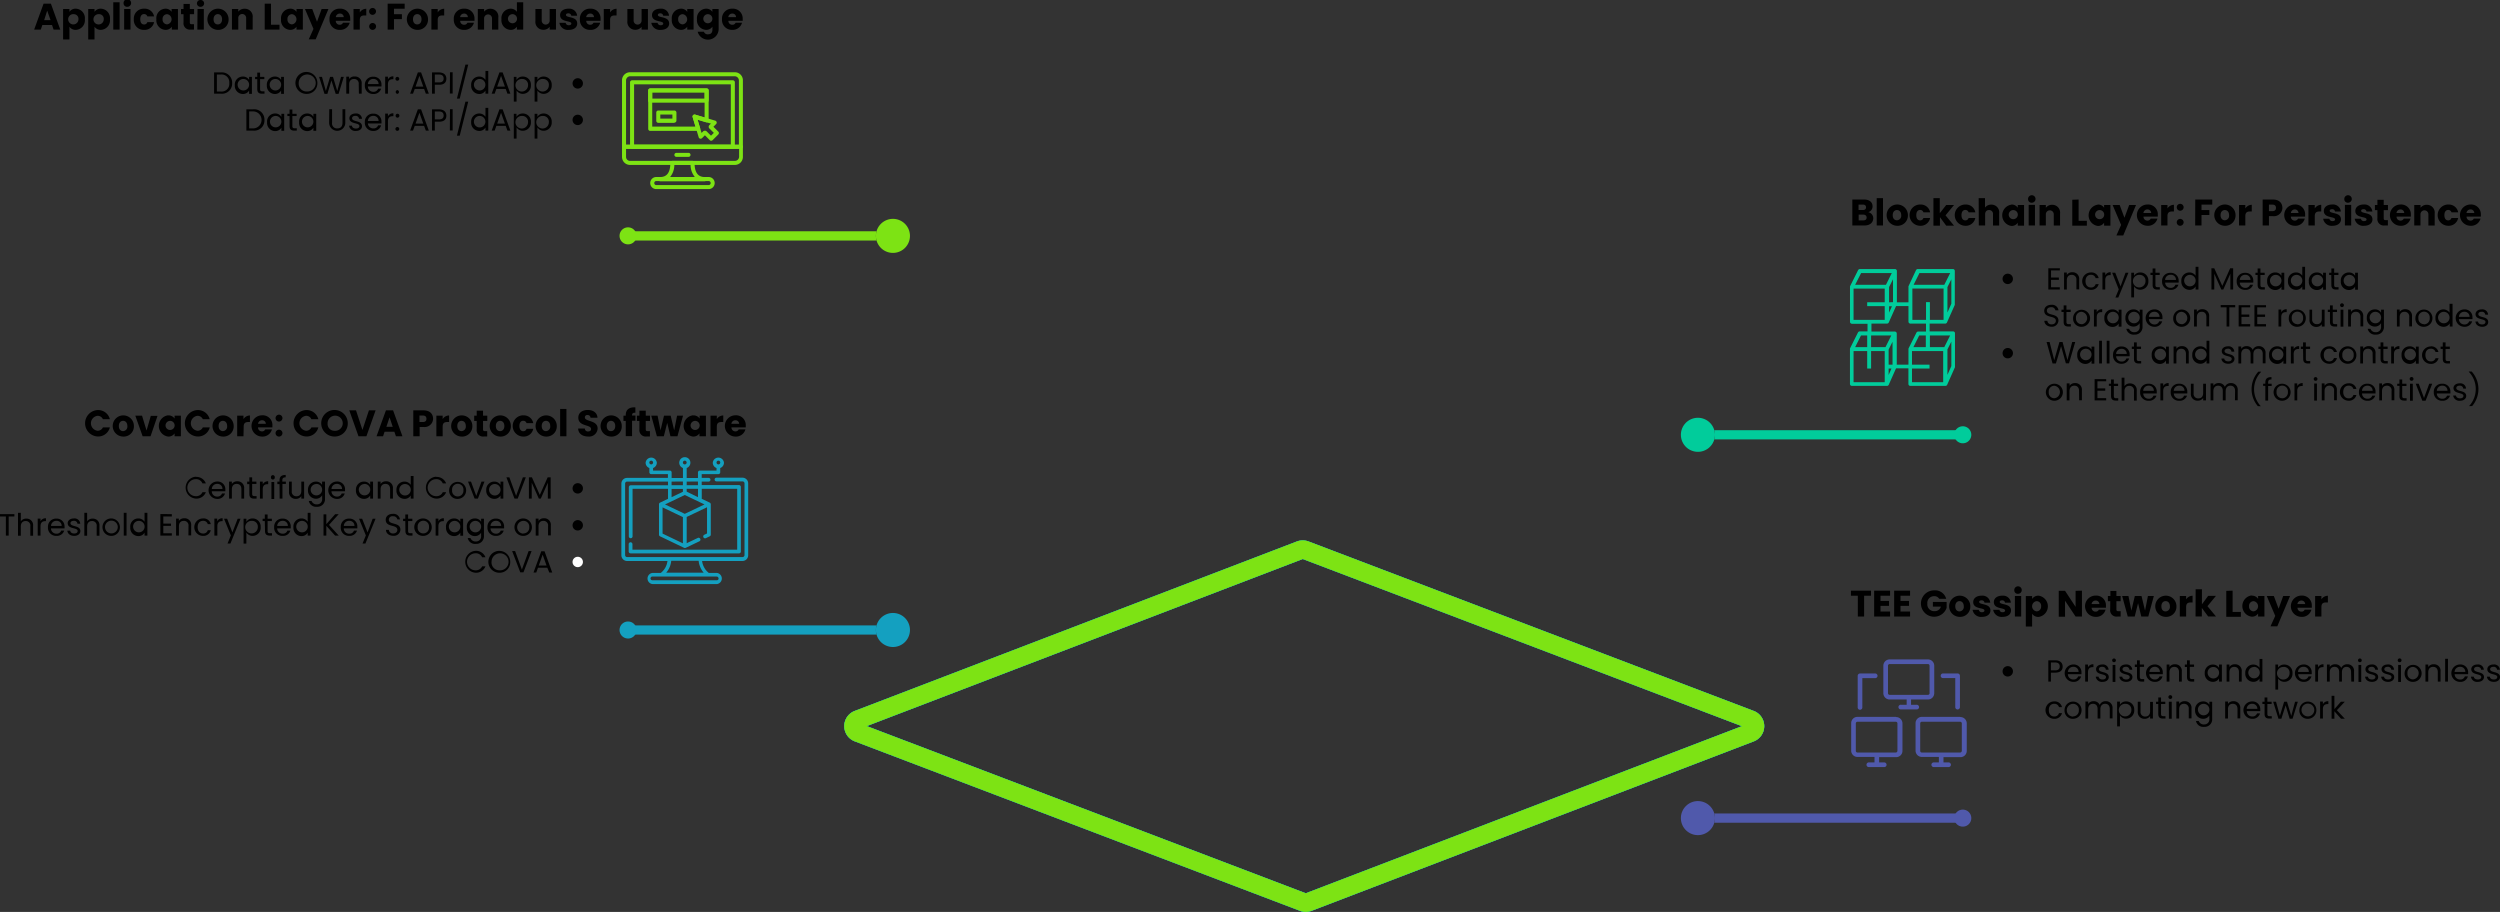 <svg xmlns="http://www.w3.org/2000/svg" viewBox="0 0 587.53 214.31">
  <rect x="0" y="0" width="587.53" height="214.31" fill="#333333" stroke="none"/>
  <g id="purple_info">
    <path d="M441.61 160.63h4.72v1.19h-1.62v4.9h-1.48v-4.9h-1.62zM450.81 161.82h-2.25v1.23h2v1.15h-2v1.33h2.25v1.19h-3.74v-6.09h3.74zM455.51 161.82h-2.25v1.23h2v1.15h-2v1.33h2.25v1.19h-3.74v-6.09h3.74zM464 162.55h-1.64a1.3 1.3 0 0 0-1.2-.62 1.57 1.57 0 0 0-1.59 1.74 1.6 1.6 0 0 0 1.71 1.78 1.47 1.47 0 0 0 1.48-1.07h-1.89v-1.1h3.23v1.38a3.1 3.1 0 1 1-2.94-4.1 2.7 2.7 0 0 1 2.84 1.99zM467.13 166.79a2.49 2.49 0 1 1 2.54-2.49 2.4 2.4 0 0 1-2.54 2.49zm0-1.28a1.06 1.06 0 0 0 1-1.21c0-.83-.49-1.21-1-1.21s-1 .38-1 1.21.46 1.21 1 1.21zM472.43 166.79a2 2 0 0 1-2.23-1.66h1.46a.69.69 0 0 0 .75.57c.38 0 .58-.18.58-.39 0-.78-2.64-.22-2.64-2 0-.83.71-1.5 2-1.5a1.82 1.82 0 0 1 2 1.65H473a.63.63 0 0 0-.71-.55c-.35 0-.54.14-.54.37 0 .78 2.62.23 2.65 2-.01.88-.76 1.51-1.97 1.51zM477.27 166.79a2 2 0 0 1-2.23-1.66h1.47a.69.69 0 0 0 .75.57c.38 0 .58-.18.58-.39 0-.78-2.64-.22-2.64-2 0-.83.7-1.5 2-1.5a1.83 1.83 0 0 1 2 1.65h-1.37a.64.64 0 0 0-.71-.55c-.35 0-.54.14-.54.37 0 .78 2.62.23 2.65 2 .01.88-.74 1.51-1.96 1.51zM480 160.57a.88.88 0 1 1 .88.8.81.81 0 0 1-.88-.8zm.14 1.31h1.48v4.84h-1.48zM485.69 161.81a2.52 2.52 0 0 1 0 5 1.76 1.76 0 0 1-1.5-.75v3h-1.48v-7.15h1.48v.68a1.73 1.73 0 0 1 1.5-.78zm-.45 1.29a1.21 1.21 0 0 0 0 2.4 1.1 1.1 0 0 0 1.07-1.21 1.08 1.08 0 0 0-1.07-1.19zM495.9 160.63v6.09h-1.49l-2.48-3.72v3.76h-1.48v-6.09h1.48l2.48 3.77v-3.77zM499.13 166.79a2.49 2.49 0 0 1 0-5 2.28 2.28 0 0 1 2.41 2.41v.44h-3.36a.89.89 0 0 0 .92.92.79.79 0 0 0 .77-.46h1.58a2.26 2.26 0 0 1-2.32 1.69zm-1-3H500a.83.83 0 0 0-.91-.83.91.91 0 0 0-.92.87zM502.56 163.11H502v-1.23h.59v-1.18H504v1.18h1v1.23h-1v1.94c0 .29.13.41.46.41h.54v1.26h-.75a1.49 1.49 0 0 1-1.71-1.68zM505.35 161.88h1.48l.69 3.46.81-3.46h1.57l.83 3.44.68-3.44h1.39l-1.31 4.84h-1.64l-.76-3.14-.79 3.14h-1.63zM515.57 166.79a2.49 2.49 0 1 1 2.54-2.49 2.4 2.4 0 0 1-2.54 2.49zm0-1.28a1.06 1.06 0 0 0 1-1.21c0-.83-.49-1.21-1-1.21s-1 .38-1 1.21.43 1.21 1 1.21zM520.39 166.72h-1.49v-4.84h1.49v.8a1.78 1.78 0 0 1 1.51-.85v1.57h-.4c-.71 0-1.11.24-1.11 1.07zM522.62 160.3h1.48v3.55l1.47-2h1.83l-2 2.43 2 2.41h-1.84l-1.48-2v2h-1.48zM531.31 160.63v5h1.94v1.14h-3.43v-6.09zM535.81 161.81a1.69 1.69 0 0 1 1.49.75v-.68h1.49v4.84h-1.49V166a1.72 1.72 0 0 1-1.5.75 2.52 2.52 0 0 1 0-5zm.43 1.29a1.08 1.08 0 0 0-1.06 1.19 1.1 1.1 0 0 0 1.06 1.21 1.21 1.21 0 0 0 0-2.4zM543.2 161.88h1.61l-3 7.14h-1.6l1.12-2.46-2-4.68H541l1.12 3zM547.5 166.79a2.49 2.49 0 0 1 0-5 2.29 2.29 0 0 1 2.42 2.41 3.37 3.37 0 0 1 0 .44h-3.36a.89.89 0 0 0 .92.92.78.78 0 0 0 .77-.46h1.58a2.26 2.26 0 0 1-2.33 1.69zm-1-3h1.86a.84.84 0 0 0-.92-.83.91.91 0 0 0-.9.87zM552.18 166.72h-1.48v-4.84h1.48v.8a1.81 1.81 0 0 1 1.52-.85v1.57h-.41c-.7 0-1.11.24-1.11 1.07z" transform="translate(-6.62 -21.82)"/>
    <g>
      <path d="M477.25 179.6a1.22 1.22 0 1 1 1.21 1.21 1.2 1.2 0 0 1-1.21-1.21zM489.61 179.9h-1v2.1H488v-5h1.63c1.19 0 1.74.66 1.74 1.48s-.51 1.42-1.76 1.42zm0-.54c.75 0 1.07-.36 1.07-.92s-.32-.93-1.07-.93h-1v1.85zM493.89 182.07a2 2 0 0 1 0-4.09 1.81 1.81 0 0 1 1.9 1.89v.4h-3.19a1.25 1.25 0 0 0 1.29 1.24 1.08 1.08 0 0 0 1.11-.73h.71a1.77 1.77 0 0 1-1.82 1.29zm-1.28-2.34h2.5a1.16 1.16 0 0 0-1.25-1.2 1.23 1.23 0 0 0-1.25 1.2zM497.32 182h-.66v-4h.66v.65a1.33 1.33 0 0 1 1.28-.72v.68h-.18c-.62 0-1.1.28-1.1 1.2zM500.76 182.07a1.45 1.45 0 0 1-1.62-1.23h.68c0 .38.38.67.94.67s.8-.26.8-.58c0-.88-2.34-.37-2.34-1.85 0-.6.57-1.1 1.45-1.1a1.33 1.33 0 0 1 1.5 1.24h-.66c0-.4-.33-.69-.86-.69s-.77.24-.77.55c0 .94 2.3.43 2.33 1.85 0 .65-.57 1.14-1.45 1.14zM503 177a.44.44 0 1 1 .45.45.44.44 0 0 1-.45-.45zm.11 1.09h.65v4h-.65zM506.32 182.07c-.93 0-1.58-.51-1.62-1.23h.68c0 .38.38.67.93.67s.81-.26.81-.58c0-.88-2.34-.37-2.34-1.85 0-.6.57-1.1 1.45-1.1a1.33 1.33 0 0 1 1.5 1.24h-.66a.76.76 0 0 0-.86-.69c-.48 0-.77.24-.77.55 0 .94 2.3.43 2.33 1.85 0 .65-.58 1.14-1.45 1.14zM508.84 178.58h-.51V178h.51v-1h.66v1h1v.54h-1v2.34c0 .39.14.53.55.53h.48v.59h-.59c-.7 0-1.1-.29-1.1-1.09zM513 182.07a2 2 0 0 1 0-4.09 1.81 1.81 0 0 1 1.9 1.89 2.61 2.61 0 0 1 0 .4h-3.17a1.25 1.25 0 0 0 1.29 1.24 1.1 1.1 0 0 0 1.12-.73h.7a1.77 1.77 0 0 1-1.84 1.29zm-1.28-2.34h2.5a1.16 1.16 0 0 0-1.25-1.2 1.23 1.23 0 0 0-1.21 1.2zM518.71 179.76c0-.81-.44-1.22-1.1-1.22s-1.14.42-1.14 1.27V182h-.66v-4h.66v.57a1.46 1.46 0 0 1 1.28-.64 1.54 1.54 0 0 1 1.62 1.7V182h-.66zM520.59 178.58h-.51V178h.51v-1h.66v1h1v.54h-1v2.34c0 .39.14.53.55.53h.48v.59h-.59c-.7 0-1.1-.29-1.1-1.09zM526.64 178a1.63 1.63 0 0 1 1.48.79V178h.67v4h-.67v-.74a1.64 1.64 0 0 1-1.48.8 1.91 1.91 0 0 1-1.88-2.06 1.88 1.88 0 0 1 1.88-2zm.13.57a1.33 1.33 0 0 0-1.33 1.46 1.35 1.35 0 1 0 1.33-1.46zM532.8 179.76c0-.81-.44-1.22-1.1-1.22s-1.14.42-1.14 1.27V182h-.66v-4h.66v.57a1.45 1.45 0 0 1 1.27-.64 1.53 1.53 0 0 1 1.62 1.7V182h-.65zM536.17 178a1.73 1.73 0 0 1 1.47.77v-2.1h.67V182h-.67v-.75a1.63 1.63 0 0 1-1.47.81 1.9 1.9 0 0 1-1.88-2.06 1.87 1.87 0 0 1 1.88-2zm.13.57A1.34 1.34 0 0 0 535 180a1.35 1.35 0 1 0 1.34-1.46zM543.5 178a1.88 1.88 0 0 1 1.88 2 1.91 1.91 0 0 1-1.88 2.06 1.73 1.73 0 0 1-1.49-.79v2.61h-.65V178h.64v.73a1.68 1.68 0 0 1 1.5-.73zm-.14.57a1.48 1.48 0 1 0 1.34 1.43 1.34 1.34 0 0 0-1.34-1.45zM548 182.07a2 2 0 0 1 0-4.09 1.81 1.81 0 0 1 1.9 1.89 2.61 2.61 0 0 1 0 .4h-3.17a1.25 1.25 0 0 0 1.29 1.24 1.1 1.1 0 0 0 1.12-.73h.7a1.77 1.77 0 0 1-1.84 1.29zm-1.28-2.34h2.5a1.16 1.16 0 0 0-1.25-1.2 1.23 1.23 0 0 0-1.29 1.2zM551.39 182h-.66v-4h.66v.65a1.34 1.34 0 0 1 1.28-.72v.68h-.17c-.63 0-1.11.28-1.11 1.2zM559.15 179.76c0-.81-.43-1.22-1.08-1.22s-1.07.46-1.07 1.28V182h-.65v-2.25c0-.81-.44-1.22-1.09-1.22s-1.12.43-1.12 1.28V182h-.66v-4h.66v.57a1.43 1.43 0 0 1 1.25-.64 1.5 1.5 0 0 1 1.46.88 1.46 1.46 0 0 1 1.4-.88 1.53 1.53 0 0 1 1.6 1.7V182h-.65zM560.78 177a.44.44 0 1 1 .45.45.44.44 0 0 1-.45-.45zm.11 1.09h.65v4h-.65zM564.07 182.07c-.93 0-1.58-.51-1.62-1.23h.68c0 .38.38.67.93.67s.81-.26.81-.58c0-.88-2.34-.37-2.34-1.85 0-.6.57-1.1 1.45-1.1a1.33 1.33 0 0 1 1.5 1.24h-.66a.76.76 0 0 0-.86-.69c-.48 0-.77.24-.77.55 0 .94 2.3.43 2.33 1.85 0 .65-.58 1.14-1.45 1.14zM567.85 182.07c-.93 0-1.58-.51-1.62-1.23h.68c0 .38.37.67.93.67s.81-.26.81-.58c0-.88-2.34-.37-2.34-1.85 0-.6.57-1.1 1.45-1.1a1.34 1.34 0 0 1 1.5 1.24h-.66a.76.76 0 0 0-.86-.69c-.49 0-.77.24-.77.55 0 .94 2.29.43 2.32 1.85 0 .65-.57 1.14-1.44 1.14zM570.11 177a.45.45 0 1 1 .45.45.45.45 0 0 1-.45-.45zm.11 1.09h.66v4h-.66zM573.73 182.07a1.92 1.92 0 0 1-2-2 2 2 0 1 1 4 0 2 2 0 0 1-2 2zm0-.58a1.48 1.48 0 0 0 0-2.94 1.31 1.31 0 0 0-1.32 1.47 1.3 1.3 0 0 0 1.32 1.47zM579.53 179.76c0-.81-.44-1.22-1.1-1.22s-1.14.42-1.14 1.27V182h-.66v-4h.66v.57a1.45 1.45 0 0 1 1.27-.64 1.53 1.53 0 0 1 1.62 1.7V182h-.65zM581.26 176.65h.66V182h-.66zM584.76 182.07a2 2 0 0 1 0-4.09 1.81 1.81 0 0 1 1.9 1.89v.4h-3.17a1.25 1.25 0 0 0 1.29 1.24 1.08 1.08 0 0 0 1.11-.73h.71a1.77 1.77 0 0 1-1.84 1.29zm-1.28-2.34H586a1.16 1.16 0 0 0-1.25-1.2 1.23 1.23 0 0 0-1.27 1.2zM588.93 182.07a1.45 1.45 0 0 1-1.62-1.23h.69c0 .38.38.67.94.67s.81-.26.81-.58c0-.88-2.35-.37-2.35-1.85 0-.6.57-1.1 1.46-1.1a1.32 1.32 0 0 1 1.49 1.24h-.66c0-.4-.33-.69-.86-.69s-.77.24-.77.55c0 .94 2.3.43 2.33 1.85-.01.65-.58 1.14-1.46 1.14zM592.71 182.07c-.93 0-1.58-.51-1.62-1.23h.68c0 .38.38.67.93.67s.81-.26.81-.58c0-.88-2.34-.37-2.34-1.85 0-.6.57-1.1 1.45-1.1a1.33 1.33 0 0 1 1.5 1.24h-.66a.76.76 0 0 0-.86-.69c-.48 0-.77.24-.77.55 0 .94 2.3.43 2.33 1.85 0 .65-.57 1.14-1.45 1.14zM489.38 186.66a1.73 1.73 0 0 1 1.83 1.34h-.71a1.08 1.08 0 0 0-1.12-.78c-.73 0-1.26.51-1.26 1.48s.53 1.5 1.26 1.5a1.07 1.07 0 0 0 1.12-.78h.71a1.76 1.76 0 0 1-1.83 1.33 2 2 0 0 1 0-4.09zM493.81 190.75a1.92 1.92 0 0 1-2-2.05 2 2 0 1 1 4 0 2 2 0 0 1-2 2.05zm0-.57a1.35 1.35 0 0 0 1.36-1.48 1.33 1.33 0 0 0-1.33-1.47 1.48 1.48 0 0 0 0 3zM502.44 188.45c0-.81-.44-1.23-1.09-1.23s-1.12.43-1.12 1.28v2.19h-.65v-2.24c0-.81-.43-1.23-1.09-1.23s-1.12.43-1.12 1.28v2.19h-.65v-4h.65v.57a1.44 1.44 0 0 1 1.26-.65 1.48 1.48 0 0 1 1.45.89 1.45 1.45 0 0 1 1.4-.89 1.54 1.54 0 0 1 1.61 1.7v2.34h-.65zM506.31 186.66a1.88 1.88 0 0 1 1.88 2 1.91 1.91 0 0 1-1.88 2.06 1.71 1.71 0 0 1-1.48-.79v2.61h-.66v-5.84h.66v.73a1.68 1.68 0 0 1 1.48-.77zm-.14.57a1.48 1.48 0 1 0 1.35 1.46 1.34 1.34 0 0 0-1.35-1.46zM512.58 190.69h-.66v-.59a1.46 1.46 0 0 1-1.27.65 1.55 1.55 0 0 1-1.63-1.7v-2.32h.65V189a1.07 1.07 0 0 0 1.11 1.22c.68 0 1.14-.42 1.14-1.28v-2.17h.66zM513.84 187.27h-.52v-.54h.52v-1h.65v1h1v.54h-1v2.33c0 .4.15.53.55.53h.49v.56h-.6c-.7 0-1.09-.29-1.09-1.09zM516.22 185.63a.43.43 0 0 1 .44-.44.45.45 0 1 1-.44.44zm.1 1.1h.68v4h-.66zM521 188.45a1.08 1.08 0 0 0-1.11-1.23c-.67 0-1.14.42-1.14 1.28v2.19h-.66v-4h.66v.56a1.48 1.48 0 0 1 1.28-.64 1.54 1.54 0 0 1 1.62 1.7v2.34H521zM524.37 186.66a1.65 1.65 0 0 1 1.48.79v-.72h.66v4.05a1.77 1.77 0 0 1-1.89 1.86 1.74 1.74 0 0 1-1.92-1.37h.65a1.24 1.24 0 0 0 1.27.8 1.18 1.18 0 0 0 1.23-1.29v-.84a1.66 1.66 0 0 1-1.48.81 1.91 1.91 0 0 1-1.88-2.06 1.88 1.88 0 0 1 1.88-2.03zm.13.57a1.34 1.34 0 0 0-1.34 1.46 1.35 1.35 0 1 0 1.34-1.46zM532.46 188.45c0-.81-.44-1.23-1.11-1.23s-1.13.42-1.13 1.28v2.19h-.66v-4h.66v.56a1.47 1.47 0 0 1 1.27-.64 1.54 1.54 0 0 1 1.62 1.7v2.34h-.65zM535.9 190.75a2 2 0 0 1 0-4.09 1.82 1.82 0 0 1 1.91 1.9 2.47 2.47 0 0 1 0 .39h-3.16a1.24 1.24 0 0 0 1.28 1.25 1.1 1.1 0 0 0 1.12-.73h.71a1.79 1.79 0 0 1-1.86 1.28zm-1.28-2.33h2.51a1.17 1.17 0 0 0-1.25-1.2 1.23 1.23 0 0 0-1.26 1.2zM538.82 187.27h-.51v-.54h.51v-1h.66v1h1v.54h-1v2.33c0 .4.14.53.55.53h.48v.56h-.59c-.7 0-1.1-.29-1.1-1.09zM540.84 186.73h.67l.91 3.32 1-3.32h.67l1 3.33.9-3.33h.65l-1.24 4h-.68l-.95-3.15-1 3.15h-.68zM549 190.75a1.92 1.92 0 0 1-2-2.05 2 2 0 1 1 4 0 2 2 0 0 1-2 2.05zm0-.57a1.48 1.48 0 0 0 0-3 1.49 1.49 0 0 0 0 3zM552.53 190.69h-.66v-4h.66v.64a1.34 1.34 0 0 1 1.28-.72v.68h-.17c-.63 0-1.11.29-1.11 1.2zM554.57 185.34h.66v3.14l1.53-1.75h.92l-1.87 2 1.87 2h-.89l-1.56-1.75v1.75h-.66z" transform="translate(-6.62 -21.82)"/>
    </g>
    <g fill="#5059ab">
      <path d="M459.71 186.21a1.48 1.48 0 0 0 1.48-1.48v-6.46a1.48 1.48 0 0 0-1.48-1.48h-9a1.48 1.48 0 0 0-1.48 1.48v6.46a1.48 1.48 0 0 0 1.48 1.48h4v1.24h-1.31a.55.55 0 1 0 0 1.09h3.6a.55.55 0 1 0 0-1.09h-1.26v-1.24zm-9-1.09a.39.39 0 0 1-.39-.39v-6.46a.4.4 0 0 1 .39-.39h9a.39.39 0 0 1 .38.39v6.46a.38.38 0 0 1-.38.39zm0 0M452.15 190.29h-9a1.48 1.48 0 0 0-1.48 1.48v6.46a1.48 1.48 0 0 0 1.48 1.48h4V201h-1.26a.55.55 0 1 0 0 1.09h3.62a.55.55 0 0 0 0-1.09h-1.27v-1.24h4a1.48 1.48 0 0 0 1.48-1.48v-6.46a1.49 1.49 0 0 0-1.48-1.48zm.38 8a.38.38 0 0 1-.38.38h-9a.38.38 0 0 1-.39-.38v-6.46a.38.38 0 0 1 .39-.39h9a.38.38 0 0 1 .39.39v6.46zm0 0M467.28 190.29h-9a1.48 1.48 0 0 0-1.48 1.48v6.46a1.48 1.48 0 0 0 1.48 1.48h4V201H461a.55.55 0 0 0 0 1.09h3.63a.55.55 0 0 0 0-1.09h-1.27v-1.24h4a1.47 1.47 0 0 0 1.47-1.48v-6.46a1.48 1.48 0 0 0-1.47-1.48zm.38 8a.38.38 0 0 1-.38.38h-9a.38.38 0 0 1-.39-.38v-6.46a.38.38 0 0 1 .39-.39h9a.39.39 0 0 1 .39.39v6.46zm0 0M443.2 180.63V188a.55.55 0 1 0 1.09 0v-6.81h2.95a.55.55 0 1 0 0-1.09h-3.5a.55.55 0 0 0-.54.54zm0 0M466.68 188.55a.55.55 0 0 0 .55-.55v-7.37a.55.55 0 0 0-.55-.54h-3.5a.55.55 0 0 0 0 1.09h2.95V188a.56.56 0 0 0 .55.56zm0 0" transform="translate(-6.62 -21.82)"/>
    </g>
  </g>
  <g id="teal_info">
    <path d="M29.55 118.19a2.84 2.84 0 0 1 2.89 2.14H30.8a1.33 1.33 0 0 0-1.27-.79 1.77 1.77 0 0 0 0 3.51 1.34 1.34 0 0 0 1.27-.78h1.64a2.83 2.83 0 0 1-2.89 2.13 3.11 3.11 0 0 1 0-6.21zM35.55 124.42a2.49 2.49 0 1 1 2.54-2.49 2.4 2.4 0 0 1-2.54 2.49zm0-1.28a1.06 1.06 0 0 0 1-1.21c0-.82-.49-1.21-1-1.21s-1 .39-1 1.21.45 1.21 1 1.21zM40 119.51l1.06 3.49 1-3.45h1.58l-1.64 4.8h-1.86l-1.72-4.84zM46.16 119.44a1.69 1.69 0 0 1 1.49.75v-.68h1.48v4.84h-1.48v-.68a1.72 1.72 0 0 1-1.5.75 2.52 2.52 0 0 1 0-5zm.43 1.29a1.08 1.08 0 0 0-1.06 1.19 1.07 1.07 0 1 0 1.06-1.19zM53 118.19a2.85 2.85 0 0 1 2.9 2.14h-1.62a1.33 1.33 0 0 0-1.27-.79 1.77 1.77 0 0 0 0 3.51 1.34 1.34 0 0 0 1.27-.78h1.64A2.84 2.84 0 0 1 53 124.4a3.11 3.11 0 0 1 0-6.21zM59 124.42a2.49 2.49 0 1 1 2.54-2.49 2.4 2.4 0 0 1-2.54 2.49zm0-1.28a1.06 1.06 0 0 0 1-1.21c0-.82-.49-1.21-1-1.21s-1 .39-1 1.21.49 1.21 1 1.21zM63.84 124.35h-1.48v-4.84h1.48v.81a1.79 1.79 0 0 1 1.52-.86V121H65c-.7 0-1.11.24-1.11 1.07zM68.23 124.42a2.49 2.49 0 0 1 0-5 2.28 2.28 0 0 1 2.41 2.41v.44h-3.38a.9.9 0 0 0 .92.93.79.79 0 0 0 .77-.47h1.58a2.27 2.27 0 0 1-2.3 1.69zm-1-3h1.86a.83.83 0 0 0-.91-.83.92.92 0 0 0-.92.87zM72.12 120.89a.81.81 0 1 1 .88-.8.83.83 0 0 1-.88.8zm0 3.53a.81.81 0 1 1 .88-.8.82.82 0 0 1-.88.8zM78.54 118.19a2.83 2.83 0 0 1 2.89 2.14H79.8a1.33 1.33 0 0 0-1.27-.79 1.77 1.77 0 0 0 0 3.51 1.34 1.34 0 0 0 1.27-.78h1.63a2.82 2.82 0 0 1-2.89 2.13 3.11 3.11 0 0 1 0-6.21zM85.23 124.41a3.12 3.12 0 1 1 3.12-3.12 3.06 3.06 0 0 1-3.12 3.12zm0-1.35a1.78 1.78 0 1 0-1.62-1.77 1.6 1.6 0 0 0 1.62 1.77zM93.32 118.26h1.57l-2.16 6.09h-1.86l-2.16-6.09h1.58l1.51 4.6zM99.3 123.28H97l-.36 1.07h-1.53l2.21-6.09H99l2.2 6.09h-1.53zm-1.13-3.38l-.75 2.23h1.5zM106.16 122.17h-.92v2.18h-1.49v-6.09h2.41c1.49 0 2.24.84 2.24 2a2 2 0 0 1-2.24 1.91zM106 121c.59 0 .84-.29.84-.76s-.25-.76-.84-.76h-.8V121zM110.65 124.35h-1.48v-4.84h1.48v.81a1.79 1.79 0 0 1 1.52-.86V121h-.41c-.7 0-1.11.24-1.11 1.07zM115.09 124.42a2.49 2.49 0 1 1 2.54-2.49 2.41 2.41 0 0 1-2.54 2.49zm0-1.28a1.06 1.06 0 0 0 1-1.21c0-.82-.49-1.21-1-1.21s-1 .39-1 1.21.46 1.21 1 1.21zM118.65 120.74h-.59v-1.23h.59v-1.18h1.49v1.18h1v1.23h-1v2c0 .28.12.4.45.4h.53v1.26h-.76a1.49 1.49 0 0 1-1.71-1.68zM124.15 124.42a2.49 2.49 0 1 1 2.53-2.49 2.4 2.4 0 0 1-2.53 2.49zm0-1.28c.53 0 1-.39 1-1.21s-.48-1.21-1-1.21-1 .39-1 1.21.46 1.21 1 1.21zM129.61 119.44a2.23 2.23 0 0 1 2.33 1.82h-1.58a.77.77 0 0 0-.78-.55c-.53 0-.89.41-.89 1.22s.36 1.23.89 1.23a.76.76 0 0 0 .78-.56h1.58a2.26 2.26 0 0 1-2.33 1.82 2.49 2.49 0 0 1 0-5zM134.93 124.42a2.49 2.49 0 1 1 2.54-2.49 2.4 2.4 0 0 1-2.54 2.49zm0-1.28a1.06 1.06 0 0 0 1-1.21c0-.82-.49-1.21-1-1.21s-1 .39-1 1.21.46 1.21 1 1.21zM138.26 117.93h1.48v6.42h-1.48zM144.86 124.41c-1.31 0-2.33-.65-2.37-1.88h1.58a.69.69 0 0 0 .75.69c.44 0 .71-.21.71-.57 0-1.13-3-.52-3-2.68 0-1.16.95-1.8 2.23-1.8s2.22.66 2.28 1.83h-1.64a.65.65 0 0 0-.7-.64.54.54 0 0 0-.63.56c0 1.06 3 .58 3 2.62a2 2 0 0 1-2.21 1.87zM150.21 124.42a2.49 2.49 0 1 1 2.53-2.49 2.38 2.38 0 0 1-2.53 2.49zm0-1.28c.53 0 1-.39 1-1.21s-.49-1.21-1-1.21-1 .39-1 1.21.46 1.21 1 1.21zM153.68 120.74h-.54v-1.23h.54v-.14c0-1.27.78-1.89 2.26-1.81v1.25c-.58 0-.78.14-.78.66h.8v1.23h-.8v3.61h-1.48zM156.89 120.74h-.59v-1.23h.59v-1.18h1.49v1.18h1v1.23h-1v2c0 .28.12.4.45.4h.53v1.26h-.76a1.49 1.49 0 0 1-1.71-1.68zM159.68 119.51h1.48l.69 3.46.82-3.46h1.57l.82 3.45.68-3.45h1.4l-1.31 4.84h-1.65l-.76-3.14-.79 3.14H161zM169.54 119.44a1.71 1.71 0 0 1 1.5.75v-.68h1.48v4.84H171v-.68a1.74 1.74 0 0 1-1.51.75 2.52 2.52 0 0 1 0-5zm.44 1.29a1.08 1.08 0 0 0-1.06 1.19 1.07 1.07 0 1 0 1.06-1.19zM175.08 124.35h-1.48v-4.84h1.48v.81a1.79 1.79 0 0 1 1.52-.86V121h-.41c-.7 0-1.11.24-1.11 1.07zM179.47 124.42a2.49 2.49 0 0 1 0-5 2.28 2.28 0 0 1 2.41 2.41 3.37 3.37 0 0 1 0 .44h-3.36a.91.91 0 0 0 .93.93.79.79 0 0 0 .77-.47h1.58a2.28 2.28 0 0 1-2.33 1.69zm-1-3h1.86a.84.84 0 0 0-.91-.83.92.92 0 0 0-.92.87z" transform="translate(-6.62 -21.82)"/>
    <g>
      <path d="M52.65 133.9a2.36 2.36 0 0 1 2.35 1.53h-.8a1.59 1.59 0 0 0-1.55-1 2 2 0 0 0 0 4 1.6 1.6 0 0 0 1.55-.94h.8a2.36 2.36 0 0 1-2.33 1.51 2.58 2.58 0 0 1 0-5.15zM57.68 139.07a2 2 0 0 1 0-4.09 1.81 1.81 0 0 1 1.9 1.89v.4h-3.19a1.24 1.24 0 0 0 1.29 1.25 1.09 1.09 0 0 0 1.11-.73h.71a1.78 1.78 0 0 1-1.82 1.28zm-1.28-2.33h2.5a1.16 1.16 0 0 0-1.25-1.2 1.22 1.22 0 0 0-1.25 1.2zM63.35 136.77c0-.81-.44-1.23-1.11-1.23s-1.13.42-1.13 1.28V139h-.66v-4h.66v.57a1.46 1.46 0 0 1 1.27-.64 1.54 1.54 0 0 1 1.62 1.7V139h-.65zM65.22 135.59h-.51V135h.51v-1h.66v1h1v.55h-1v2.33c0 .39.15.53.55.53h.49v.59h-.6c-.7 0-1.1-.29-1.1-1.09zM68.37 139h-.66v-4h.66v.65a1.34 1.34 0 0 1 1.28-.72v.68h-.17c-.63 0-1.11.28-1.11 1.2zM70.3 134a.45.45 0 1 1 .89 0 .45.45 0 1 1-.89 0zm.11 1.09h.66v4h-.66zM72.31 135.59h-.51V135h.51v-.28c0-.88.44-1.28 1.45-1.28v.56c-.59 0-.79.22-.79.73v.27h.83v.55H73V139h-.66zM78.09 139h-.66v-.59a1.47 1.47 0 0 1-1.27.65 1.54 1.54 0 0 1-1.62-1.7V135h.65v2.24a1.06 1.06 0 0 0 1.1 1.21c.68 0 1.14-.41 1.14-1.27V135h.66zM80.84 135a1.62 1.62 0 0 1 1.47.79V135H83v4.05a1.78 1.78 0 0 1-1.9 1.87 1.74 1.74 0 0 1-1.91-1.37h.65a1.23 1.23 0 0 0 1.26.8 1.18 1.18 0 0 0 1.23-1.3v-.83a1.65 1.65 0 0 1-1.47.81A1.9 1.9 0 0 1 79 137a1.87 1.87 0 0 1 1.84-2zm.13.57a1.34 1.34 0 0 0-1.34 1.43 1.35 1.35 0 1 0 1.37-1.45zM85.81 139.07a2 2 0 0 1 0-4.09 1.81 1.81 0 0 1 1.9 1.89v.4h-3.19a1.25 1.25 0 0 0 1.29 1.25 1.09 1.09 0 0 0 1.11-.73h.71a1.78 1.78 0 0 1-1.82 1.28zm-1.28-2.33H87a1.16 1.16 0 0 0-1.25-1.2 1.22 1.22 0 0 0-1.22 1.2zM92.15 135a1.64 1.64 0 0 1 1.47.79V135h.67v4h-.67v-.74a1.64 1.64 0 0 1-1.48.8 1.9 1.9 0 0 1-1.87-2.06 1.87 1.87 0 0 1 1.88-2zm.13.57a1.34 1.34 0 0 0-1.34 1.43 1.35 1.35 0 1 0 1.34-1.46zM98.3 136.77c0-.81-.44-1.23-1.1-1.23s-1.14.42-1.14 1.28V139h-.66v-4h.66v.57a1.48 1.48 0 0 1 1.28-.64 1.54 1.54 0 0 1 1.62 1.7V139h-.66zM101.68 135a1.75 1.75 0 0 1 1.47.77v-2.09h.66V139h-.66v-.75a1.64 1.64 0 0 1-1.48.81 1.91 1.91 0 0 1-1.88-2.06 1.88 1.88 0 0 1 1.89-2zm.12.57a1.34 1.34 0 0 0-1.34 1.46 1.35 1.35 0 1 0 1.34-1.46zM109.13 133.9a2.38 2.38 0 0 1 2.34 1.53h-.79a1.59 1.59 0 0 0-1.55-1 2 2 0 0 0 0 4 1.6 1.6 0 0 0 1.55-.94h.79a2.38 2.38 0 0 1-2.34 1.51 2.58 2.58 0 0 1 0-5.15zM114.17 139.07a1.92 1.92 0 0 1-2-2 2 2 0 1 1 4 0 2 2 0 0 1-2 2zm0-.58a1.34 1.34 0 0 0 1.36-1.47 1.34 1.34 0 1 0-2.66 0 1.31 1.31 0 0 0 1.3 1.47zM117.31 135l1.24 3.36 1.23-3.36h.7l-1.55 4h-.77l-1.55-4zM122.77 135a1.67 1.67 0 0 1 1.48.79V135h.66v4h-.66v-.74a1.66 1.66 0 0 1-1.49.8 1.91 1.91 0 0 1-1.87-2.06 1.88 1.88 0 0 1 1.88-2zm.13.57a1.34 1.34 0 0 0-1.34 1.46 1.35 1.35 0 1 0 1.34-1.46zM129.5 134h.69l-1.9 5h-.76l-1.9-5h.7l1.58 4.34zM130.92 134h.71l1.85 4.14 1.85-4.14h.7v5h-.66v-3.73l-1.66 3.73h-.46l-1.67-3.74V139h-.66zM141.18 136.6a1.22 1.22 0 1 1 1.21 1.21 1.2 1.2 0 0 1-1.21-1.21zM6.62 142.65H10v.54H8.66v4.5H8v-4.5H6.62zM10.85 142.34h.66v2a1.48 1.48 0 0 1 1.3-.64 1.53 1.53 0 0 1 1.59 1.7v2.33h-.65v-2.24a1.06 1.06 0 0 0-1.11-1.22c-.67 0-1.13.42-1.13 1.27v2.19h-.66zM16.14 147.69h-.66v-4h.66v.64a1.33 1.33 0 0 1 1.28-.71v.68h-.18c-.63 0-1.1.28-1.1 1.2zM19.89 147.76a1.91 1.91 0 0 1-2-2.06 1.89 1.89 0 0 1 2-2 1.82 1.82 0 0 1 1.9 1.9 2.68 2.68 0 0 1 0 .4H18.6a1.25 1.25 0 0 0 1.29 1.24 1.08 1.08 0 0 0 1.11-.73h.71a1.79 1.79 0 0 1-1.82 1.25zm-1.28-2.34h2.5a1.16 1.16 0 0 0-1.25-1.2 1.23 1.23 0 0 0-1.25 1.2zM24.07 147.76c-.93 0-1.58-.51-1.62-1.23h.68c0 .38.37.67.93.67s.81-.26.81-.59c0-.88-2.34-.36-2.34-1.84 0-.61.57-1.11 1.45-1.11a1.34 1.34 0 0 1 1.5 1.25h-.66a.76.76 0 0 0-.86-.69c-.49 0-.78.23-.78.55 0 .94 2.3.43 2.33 1.84 0 .65-.57 1.15-1.44 1.15zM26.44 142.34h.66v2a1.49 1.49 0 0 1 1.31-.64 1.53 1.53 0 0 1 1.58 1.7v2.33h-.65v-2.24a1.06 1.06 0 0 0-1.11-1.22c-.67 0-1.13.42-1.13 1.27v2.19h-.66zM32.8 147.76a2.05 2.05 0 1 1 2-2.06 2 2 0 0 1-2 2.06zm0-.58a1.48 1.48 0 0 0 0-3 1.49 1.49 0 0 0 0 3zM35.7 142.34h.66v5.35h-.66zM39.12 143.66a1.71 1.71 0 0 1 1.47.78v-2.1h.67v5.35h-.67V147a1.63 1.63 0 0 1-1.47.81 1.91 1.91 0 0 1-1.88-2.06 1.88 1.88 0 0 1 1.88-2.09zm.13.57a1.34 1.34 0 0 0-1.34 1.47 1.35 1.35 0 1 0 1.34-1.47zM47 143.19h-2v1.68h1.8v.54H45v1.74h2v.54h-2.69v-5.05H47zM50.92 145.45a1.06 1.06 0 0 0-1.11-1.22c-.67 0-1.14.42-1.14 1.27v2.19H48v-4h.65v.56a1.48 1.48 0 0 1 1.28-.63 1.53 1.53 0 0 1 1.62 1.7v2.33h-.65zM54.33 143.66a1.72 1.72 0 0 1 1.83 1.34h-.71a1.07 1.07 0 0 0-1.12-.78c-.72 0-1.26.51-1.26 1.48s.54 1.5 1.26 1.5a1.05 1.05 0 0 0 1.12-.78h.71a1.76 1.76 0 0 1-1.83 1.34 2.05 2.05 0 0 1 0-4.1zM57.7 147.69H57v-4h.66v.64a1.33 1.33 0 0 1 1.28-.71v.68h-.14c-.62 0-1.1.28-1.1 1.2zM62.47 143.73h.68l-2.38 5.83h-.68l.78-1.91-1.6-3.92H60l1.24 3.21zM66 143.66a1.88 1.88 0 0 1 1.88 2 1.91 1.91 0 0 1-1.88 2.1 1.71 1.71 0 0 1-1.48-.8v2.61h-.66v-5.84h.66v.73a1.68 1.68 0 0 1 1.48-.8zm-.13.57a1.48 1.48 0 1 0 1.34 1.47 1.34 1.34 0 0 0-1.39-1.47zM68.85 144.27h-.51v-.54h.51v-1h.66v1h1v.54h-1v2.34c0 .39.14.52.55.52h.48v.56H70c-.7 0-1.1-.29-1.1-1.08zM73.05 147.76a1.91 1.91 0 0 1-2-2.06 1.89 1.89 0 0 1 2-2 1.82 1.82 0 0 1 1.9 1.9 2.68 2.68 0 0 1 0 .4h-3.19a1.25 1.25 0 0 0 1.29 1.24 1.09 1.09 0 0 0 1.12-.73h.7a1.78 1.78 0 0 1-1.82 1.25zm-1.28-2.34h2.5a1.16 1.16 0 0 0-1.25-1.2 1.23 1.23 0 0 0-1.25 1.2zM77.47 143.66a1.71 1.71 0 0 1 1.46.78v-2.1h.67v5.35h-.67V147a1.61 1.61 0 0 1-1.47.81 1.91 1.91 0 0 1-1.88-2.06 1.89 1.89 0 0 1 1.89-2.09zm.12.57a1.35 1.35 0 0 0-1.34 1.47 1.35 1.35 0 1 0 1.34-1.47zM83.31 145.39v2.3h-.66v-5h.66V145l2.08-2.34h.83l-2.28 2.52 2.3 2.52h-.86zM88.7 147.76a1.91 1.91 0 0 1-2-2.06 1.89 1.89 0 0 1 2-2 1.82 1.82 0 0 1 1.9 1.9v.4h-3.19a1.24 1.24 0 0 0 1.29 1.24 1.08 1.08 0 0 0 1.11-.73h.71a1.79 1.79 0 0 1-1.82 1.25zm-1.28-2.34h2.5a1.16 1.16 0 0 0-1.25-1.2 1.22 1.22 0 0 0-1.25 1.2zM94.2 143.73h.68l-2.38 5.83h-.68l.78-1.91-1.6-3.92h.73l1.27 3.21zM99.07 147.74c-1 0-1.73-.56-1.74-1.39H98a.93.93 0 0 0 1 .84c.64 0 1-.37 1-.84 0-1.36-2.73-.5-2.73-2.37 0-.83.67-1.4 1.67-1.4a1.51 1.51 0 0 1 1.67 1.3H100a.92.92 0 0 0-1-.73.83.83 0 0 0-1 .81c0 1.3 2.72.49 2.72 2.36a1.51 1.51 0 0 1-1.65 1.42zM101.87 144.27h-.52v-.54h.52v-1h.66v1h1v.54h-1v2.34c0 .39.14.52.54.52h.49v.56H103c-.71 0-1.1-.29-1.1-1.08zM106.08 147.76a2.05 2.05 0 1 1 2-2.06 2 2 0 0 1-2 2.06zm0-.58a1.35 1.35 0 0 0 1.36-1.48 1.34 1.34 0 1 0-2.66 0 1.31 1.31 0 0 0 1.3 1.48zM109.64 147.69H109v-4h.65v.64a1.35 1.35 0 0 1 1.28-.71v.68h-.17c-.63 0-1.11.28-1.11 1.2zM113.32 143.66a1.67 1.67 0 0 1 1.48.79v-.72h.66v4h-.66V147a1.67 1.67 0 0 1-1.49.81 1.91 1.91 0 0 1-1.87-2.06 1.88 1.88 0 0 1 1.88-2.09zm.13.57a1.35 1.35 0 0 0-1.34 1.47 1.35 1.35 0 1 0 1.34-1.47zM118.21 143.66a1.64 1.64 0 0 1 1.48.79v-.72h.66v4.05a1.77 1.77 0 0 1-1.89 1.86 1.74 1.74 0 0 1-1.92-1.37h.65a1.24 1.24 0 0 0 1.27.8 1.18 1.18 0 0 0 1.23-1.29V147a1.68 1.68 0 0 1-1.48.81 1.91 1.91 0 0 1-1.88-2.06 1.88 1.88 0 0 1 1.88-2.09zm.13.57a1.35 1.35 0 0 0-1.34 1.47 1.35 1.35 0 1 0 1.34-1.47zM123.18 147.76a1.91 1.91 0 0 1-2-2.06 1.89 1.89 0 0 1 2-2 1.82 1.82 0 0 1 1.91 1.9 2.69 2.69 0 0 1 0 .4h-3.19a1.24 1.24 0 0 0 1.28 1.24 1.09 1.09 0 0 0 1.12-.73h.7a1.8 1.8 0 0 1-1.82 1.25zm-1.28-2.34h2.5a1.16 1.16 0 0 0-1.25-1.2 1.23 1.23 0 0 0-1.25 1.2zM129.62 147.76a2.05 2.05 0 1 1 2-2.06 2 2 0 0 1-2 2.06zm0-.58a1.35 1.35 0 0 0 1.38-1.48 1.33 1.33 0 0 0-1.34-1.47 1.48 1.48 0 0 0 0 3zM135.42 145.45a1.06 1.06 0 0 0-1.11-1.22c-.67 0-1.13.42-1.13 1.27v2.19h-.66v-4h.66v.56a1.45 1.45 0 0 1 1.27-.63 1.53 1.53 0 0 1 1.62 1.7v2.33h-.65zM141.18 145.28a1.22 1.22 0 1 1 1.21 1.21 1.2 1.2 0 0 1-1.21-1.21zM118.38 151.27a2.36 2.36 0 0 1 2.33 1.52h-.78a1.6 1.6 0 0 0-1.55-.94 2 2 0 0 0 0 4 1.6 1.6 0 0 0 1.55-.94h.78a2.36 2.36 0 0 1-2.33 1.51 2.58 2.58 0 0 1 0-5.15zM124 156.42a2.57 2.57 0 1 1 2.53-2.57 2.48 2.48 0 0 1-2.53 2.57zm0-.57a2 2 0 1 0-1.86-2 1.84 1.84 0 0 0 1.86 2zM130.85 151.33h.7l-1.91 5h-.75l-1.91-5h.7l1.59 4.35zM135.25 155.25h-2.2l-.4 1.12H132l1.83-5h.76l1.81 5h-.69zm-1.1-3.08l-.91 2.55h1.82z" transform="translate(-6.62 -21.82)"/>
      <path fill="#fff" d="M141.18 154a1.22 1.22 0 1 1 2.43 0 1.22 1.22 0 0 1-2.43 0z" transform="translate(-6.62 -21.82)"/>
    </g>
    <path fill="#14a0c0" d="M181.14 134.08H175a.44.44 0 0 0-.44.43.44.44 0 0 0 .44.44h6.12a.47.47 0 0 1 .47.47v16.85a.47.47 0 0 1-.47.47H154a.47.47 0 0 1-.47-.47v-16.85a.47.47 0 0 1 .47-.42h9.61v.87h-8.77a.44.44 0 0 0-.44.44v11.56a.44.44 0 0 0 .88 0V136.7h8.33v2.35l-1.87.89a.45.45 0 0 0-.25.4v7.13a.41.41 0 0 0 .25.39l5.65 2.71a.5.5 0 0 0 .38 0l3.18-1.52a.44.44 0 1 0-.38-.79l-2.57 1.22v-6.17l4.78-2.28v6.16l-.65.31a.44.44 0 0 0-.2.59.43.43 0 0 0 .58.2l.9-.43a.43.43 0 0 0 .25-.39v-7.13a.45.45 0 0 0-.25-.4l-1.87-.89v-2.35h8.33V151h-24.62v-1.3a.44.44 0 0 0-.88 0v1.74a.44.44 0 0 0 .44.43h25.49a.43.43 0 0 0 .43-.43v-15.18a.44.44 0 0 0-.43-.44h-8.77V135h1.62a.44.44 0 0 0 .44-.44.44.44 0 0 0-.44-.43h-1.62v-.88h3.92a.44.44 0 0 0 .43-.44v-1a1.33 1.33 0 0 0 .88-1.24 1.32 1.32 0 0 0-2.63 0 1.33 1.33 0 0 0 .88 1.24v.6h-3.92a.44.44 0 0 0-.44.43v1.32H168v-2.35a1.32 1.32 0 0 0 .87-1.24 1.31 1.31 0 0 0-2.62 0 1.34 1.34 0 0 0 .87 1.24v2.35h-2.66v-1.32a.43.43 0 0 0-.43-.43h-3.93v-.6a1.33 1.33 0 0 0 .88-1.24 1.32 1.32 0 0 0-2.63 0 1.33 1.33 0 0 0 .88 1.24v1a.44.44 0 0 0 .44.44h3.92v.88H154a1.35 1.35 0 0 0-1.35 1.34v16.85a1.35 1.35 0 0 0 1.35 1.34h9.48a4.18 4.18 0 0 1-1.56 2.8H160a1.32 1.32 0 0 0 0 2.63h15.05a1.32 1.32 0 0 0 0-2.63h-1.86a4.18 4.18 0 0 1-1.57-2.8h9.49a1.34 1.34 0 0 0 1.34-1.34v-16.9a1.34 1.34 0 0 0-1.34-1.34zm-5.69-4a.44.44 0 0 1 0 .88.44.44 0 0 1 0-.88zm-7.9 0a.44.44 0 1 1-.44.44.44.44 0 0 1 .44-.44zm-7.89 0a.44.44 0 0 1 0 .88.44.44 0 1 1 0-.88zm4.79 6.65h2.66v.66l-2.66 1.27zm7.74 3.64l-4.64 2.21-4.64-2.21 4.64-2.22zm-9.86.69l4.78 2.28v6.17l-4.78-2.29zm8.32-2.4l-2.65-1.3v-.66h2.66zm0-3.68v.87H168V135zm-3.54 0v.87h-2.66V135zm8.4 22.77a.43.43 0 0 1-.43.44H160a.44.44 0 1 1 0-.87h15.05a.43.43 0 0 1 .43.43zm-3.51-1.34h-8.82a5 5 0 0 0 1.19-2.8h6.44a5 5 0 0 0 1.19 2.8zm0 0" transform="translate(-6.62 -21.82)"/>
  </g>
  <g id="light_teal_info">
    <path d="M444.78 74.81h-2.84v-6.1h2.75c1.24 0 2 .62 2 1.58a1.38 1.38 0 0 1-1 1.39 1.48 1.48 0 0 1 1.17 1.47c-.06 1.01-.79 1.66-2.08 1.66zm-.38-4.91h-1v1.28h1c.49 0 .76-.22.76-.64s-.27-.64-.76-.64zm.1 2.36h-1.07v1.35h1.09c.5 0 .78-.23.78-.66s-.3-.69-.8-.69zM447.67 68.38h1.48v6.43h-1.48zM452.43 74.88a2.5 2.5 0 1 1 2.57-2.49 2.41 2.41 0 0 1-2.57 2.49zm0-1.29a1.06 1.06 0 0 0 1-1.2c0-.83-.49-1.21-1-1.21s-1 .38-1 1.21.46 1.2 1 1.2zM457.89 69.89a2.22 2.22 0 0 1 2.33 1.83h-1.58a.76.76 0 0 0-.77-.56c-.53 0-.9.42-.9 1.23s.37 1.22.9 1.22a.75.75 0 0 0 .77-.56h1.58a2.25 2.25 0 0 1-2.33 1.83 2.5 2.5 0 0 1 0-5zM461 68.38h1.49v3.55L464 70h1.84l-2 2.43 2 2.42H464l-1.47-2v2H461zM468.51 69.89a2.22 2.22 0 0 1 2.33 1.83h-1.58a.77.77 0 0 0-.77-.56c-.53 0-.9.42-.9 1.23s.37 1.22.9 1.22a.76.76 0 0 0 .77-.56h1.58a2.25 2.25 0 0 1-2.33 1.83 2.5 2.5 0 0 1 0-5zM471.63 68.38h1.49v2.23a1.79 1.79 0 0 1 1.49-.7 1.82 1.82 0 0 1 1.84 2.09v2.83H475v-2.65a.9.9 0 0 0-.93-1c-.56 0-.92.37-.92 1v2.63h-1.49zM479.32 69.89a1.69 1.69 0 0 1 1.5.76V70h1.48v4.85h-1.48v-.69a1.71 1.71 0 0 1-1.51.76 2.53 2.53 0 0 1 0-5zm.44 1.3a1.07 1.07 0 0 0-1.06 1.19 1.07 1.07 0 1 0 1.06-1.19zM483.24 68.66a.88.88 0 1 1 .89.8.82.82 0 0 1-.89-.8zm.14 1.3h1.48v4.85h-1.48zM489.28 72.18a.93.93 0 1 0-1.86 0v2.63h-1.48V70h1.48v.65a1.79 1.79 0 0 1 1.47-.7 1.83 1.83 0 0 1 1.87 2.05v2.83h-1.48zM495.12 68.71v5h1.94v1.15h-3.43v-6.1zM499.62 69.89a1.67 1.67 0 0 1 1.49.76V70h1.48v4.85h-1.48v-.69a1.7 1.7 0 0 1-1.5.76 2.53 2.53 0 0 1 0-5zm.43 1.3a1.07 1.07 0 0 0-1.05 1.19 1.07 1.07 0 1 0 1.06-1.19zM507 70h1.61l-3 7.15H504l1.11-2.47-2-4.68h1.66l1.12 3zM511.31 74.88a2.5 2.5 0 0 1 0-5 2.29 2.29 0 0 1 2.42 2.42 3.22 3.22 0 0 1 0 .43h-3.36a.89.89 0 0 0 .92.93.78.78 0 0 0 .77-.47h1.58a2.26 2.26 0 0 1-2.33 1.69zm-1-3h1.86a.85.85 0 0 0-.92-.84.92.92 0 0 0-.9.88zM516 74.81h-1.48V70H516v.81a1.82 1.82 0 0 1 1.52-.86v1.57h-.41c-.7 0-1.11.25-1.11 1.08zM518.92 71.34a.81.81 0 1 1 .88-.8.82.82 0 0 1-.88.8zm0 3.54a.81.81 0 1 1 .88-.8.83.83 0 0 1-.88.8zM522.53 68.71h4v1.19H524v1.29h1.85v1.15H524v2.47h-1.49zM529.48 74.88a2.5 2.5 0 1 1 2.52-2.49 2.41 2.41 0 0 1-2.52 2.49zm0-1.29a1.06 1.06 0 0 0 1-1.2c0-.83-.49-1.21-1-1.21s-1 .38-1 1.21.52 1.2 1 1.2zM534.3 74.81h-1.49V70h1.49v.81a1.79 1.79 0 0 1 1.51-.86v1.57h-.4c-.71 0-1.11.25-1.11 1.08zM540.77 72.62h-.92v2.19h-1.48v-6.1h2.4c1.5 0 2.24.84 2.24 2a2 2 0 0 1-2.24 1.91zm-.11-1.18c.59 0 .84-.3.84-.77s-.25-.76-.84-.76h-.81v1.53zM545.94 74.88a2.5 2.5 0 0 1 0-5 2.29 2.29 0 0 1 2.41 2.42v.43H545a.89.89 0 0 0 .92.93.79.79 0 0 0 .77-.47h1.58a2.26 2.26 0 0 1-2.33 1.69zm-1-3h1.85a.84.84 0 0 0-.91-.84.92.92 0 0 0-.88.88zM550.62 74.81h-1.49V70h1.49v.81a1.82 1.82 0 0 1 1.52-.86v1.57h-.41c-.7 0-1.11.25-1.11 1.08zM554.82 74.88a2 2 0 0 1-2.23-1.66h1.47a.68.68 0 0 0 .75.56c.38 0 .58-.17.58-.39 0-.78-2.64-.21-2.64-2 0-.83.7-1.51 2-1.51a1.84 1.84 0 0 1 2 1.65h-1.37a.64.64 0 0 0-.72-.54c-.34 0-.53.14-.53.37 0 .77 2.62.23 2.65 2 .01.88-.78 1.52-1.96 1.52zM557.56 68.66a.88.88 0 1 1 .88.8.82.82 0 0 1-.88-.8zm.14 1.3h1.48v4.85h-1.48zM562.23 74.88a2 2 0 0 1-2.23-1.66h1.47a.66.66 0 0 0 .74.56c.38 0 .58-.17.58-.39 0-.78-2.64-.21-2.64-2 0-.83.71-1.51 2-1.51a1.84 1.84 0 0 1 2 1.65h-1.38a.63.63 0 0 0-.71-.54c-.35 0-.54.14-.54.37 0 .77 2.63.23 2.65 2 .02.88-.73 1.52-1.94 1.52zM565.34 71.2h-.59V70h.59v-1.22h1.48V70h1v1.2h-1v1.94c0 .29.12.41.45.41h.53v1.26h-.75a1.5 1.5 0 0 1-1.71-1.69zM570.78 74.88a2.5 2.5 0 0 1 0-5 2.29 2.29 0 0 1 2.42 2.42 3.22 3.22 0 0 1 0 .43h-3.36a.89.89 0 0 0 .92.93.78.78 0 0 0 .77-.47h1.58a2.26 2.26 0 0 1-2.33 1.69zm-1-3h1.86a.85.85 0 0 0-.92-.84.92.92 0 0 0-.9.88zM577.32 72.18a.93.93 0 1 0-1.86 0v2.63H574V70h1.48v.65a1.79 1.79 0 0 1 1.47-.7A1.83 1.83 0 0 1 578.8 72v2.83h-1.48zM582 69.89a2.22 2.22 0 0 1 2.32 1.83h-1.58a.76.76 0 0 0-.77-.56c-.53 0-.89.42-.89 1.23s.36 1.22.89 1.22a.75.75 0 0 0 .77-.56h1.58a2.25 2.25 0 0 1-2.32 1.83 2.5 2.5 0 0 1 0-5zM587.24 74.88a2.5 2.5 0 0 1 0-5 2.29 2.29 0 0 1 2.41 2.42 3.22 3.22 0 0 1 0 .43h-3.36a.9.9 0 0 0 .92.93.8.8 0 0 0 .78-.47h1.58a2.27 2.27 0 0 1-2.33 1.69zm-1-3h1.86a.84.84 0 0 0-.91-.84.93.93 0 0 0-.92.88z" transform="translate(-6.62 -21.82)"/>
    <g>
      <path d="M477.25 87.47a1.22 1.22 0 1 1 2.43 0 1.22 1.22 0 0 1-2.43 0zM490.7 85.37h-2.06v1.68h1.84v.55h-1.84v1.73h2.06v.54H488v-5h2.72zM494.6 87.63a1.07 1.07 0 0 0-1.11-1.22c-.67 0-1.14.42-1.14 1.27v2.19h-.65v-4h.65v.57a1.46 1.46 0 0 1 1.28-.64 1.53 1.53 0 0 1 1.62 1.7v2.33h-.65zM498 85.85a1.71 1.71 0 0 1 1.83 1.33h-.71a1.08 1.08 0 0 0-1.12-.78c-.72 0-1.26.52-1.26 1.49s.54 1.49 1.26 1.49a1.05 1.05 0 0 0 1.12-.78h.71a1.76 1.76 0 0 1-1.83 1.34 2 2 0 0 1 0-4.09zM501.38 89.87h-.66v-4h.66v.64a1.33 1.33 0 0 1 1.28-.71v.68h-.18c-.63 0-1.1.28-1.1 1.2zM506.15 85.91h.68l-2.38 5.83h-.68l.78-1.91-1.55-3.92h.73l1.24 3.21zM509.63 85.85a1.87 1.87 0 0 1 1.88 2 1.9 1.9 0 0 1-1.88 2.06 1.71 1.71 0 0 1-1.48-.8v2.61h-.66v-5.81h.66v.73a1.67 1.67 0 0 1 1.48-.79zm-.13.57a1.48 1.48 0 1 0 1.34 1.46 1.34 1.34 0 0 0-1.34-1.46zM512.53 86.45H512v-.54h.51v-1h.66v1h1v.54h-1v2.34c0 .39.14.53.55.53h.48v.55h-.59c-.7 0-1.1-.29-1.1-1.08zM516.73 89.94a1.91 1.91 0 0 1-2-2 1.89 1.89 0 0 1 2-2 1.81 1.81 0 0 1 1.9 1.89 2.61 2.61 0 0 1 0 .4h-3.17a1.25 1.25 0 0 0 1.29 1.24 1.09 1.09 0 0 0 1.12-.73h.7a1.77 1.77 0 0 1-1.84 1.2zm-1.28-2.34H518a1.16 1.16 0 0 0-1.25-1.2 1.23 1.23 0 0 0-1.3 1.2zM521.15 85.85a1.7 1.7 0 0 1 1.46.77v-2.1h.67v5.35h-.67v-.74a1.61 1.61 0 0 1-1.47.81 1.91 1.91 0 0 1-1.88-2.06 1.88 1.88 0 0 1 1.89-2.03zm.12.57a1.34 1.34 0 0 0-1.34 1.46 1.35 1.35 0 1 0 1.34-1.46zM526.33 84.87h.67l1.89 4.13 1.85-4.14h.7v5h-.66v-3.72l-1.66 3.73h-.46L527 86.14v3.73h-.66zM534.27 89.94a1.91 1.91 0 0 1-2-2 1.89 1.89 0 0 1 2-2 1.81 1.81 0 0 1 1.9 1.89 2.61 2.61 0 0 1 0 .4H533a1.25 1.25 0 0 0 1.29 1.24 1.09 1.09 0 0 0 1.12-.73h.7a1.77 1.77 0 0 1-1.84 1.2zM533 87.6h2.5a1.16 1.16 0 0 0-1.25-1.2 1.23 1.23 0 0 0-1.25 1.2zM537.19 86.45h-.51v-.54h.51v-1h.66v1h1v.54h-1v2.34c0 .39.14.53.55.53h.48v.55h-.59c-.7 0-1.1-.29-1.1-1.08zM541.31 85.85a1.65 1.65 0 0 1 1.48.78v-.72h.66v4h-.66v-.73a1.66 1.66 0 0 1-1.48.8 1.91 1.91 0 0 1-1.88-2.06 1.88 1.88 0 0 1 1.88-2.07zm.13.57a1.34 1.34 0 0 0-1.34 1.46 1.35 1.35 0 1 0 1.34-1.46zM546.21 85.85a1.71 1.71 0 0 1 1.47.77v-2.1h.66v5.35h-.66v-.74a1.63 1.63 0 0 1-1.48.81 1.91 1.91 0 0 1-1.88-2.06 1.88 1.88 0 0 1 1.89-2.03zm.12.57a1.33 1.33 0 0 0-1.33 1.46 1.35 1.35 0 1 0 1.33-1.46zM551.1 85.85a1.64 1.64 0 0 1 1.47.78v-.72h.67v4h-.67v-.73a1.66 1.66 0 0 1-1.48.8 1.9 1.9 0 0 1-1.87-2.06 1.87 1.87 0 0 1 1.88-2.07zm.13.57a1.34 1.34 0 0 0-1.34 1.46 1.35 1.35 0 1 0 1.34-1.46zM554.5 86.45h-.5v-.54h.52v-1h.66v1h1v.54h-1v2.34c0 .39.14.53.55.53h.48v.55h-.59c-.7 0-1.1-.29-1.1-1.08zM558.62 85.85a1.65 1.65 0 0 1 1.48.78v-.72h.66v4h-.66v-.73a1.68 1.68 0 0 1-1.49.8 1.91 1.91 0 0 1-1.87-2.06 1.88 1.88 0 0 1 1.88-2.07zm.13.57a1.34 1.34 0 0 0-1.34 1.46 1.35 1.35 0 1 0 1.34-1.46zM488.81 98.61c-1 0-1.73-.57-1.74-1.4h.7a.93.93 0 0 0 1 .84c.64 0 1-.36 1-.84 0-1.36-2.73-.49-2.73-2.36 0-.83.68-1.4 1.68-1.4a1.51 1.51 0 0 1 1.67 1.3h-.73a.9.9 0 0 0-1-.73c-.55 0-1 .26-1 .81 0 1.3 2.72.49 2.72 2.35a1.51 1.51 0 0 1-1.57 1.43zM491.6 95.14h-.51v-.55h.51v-1h.66v1h1v.55h-1v2.33c0 .39.14.53.55.53h.48v.56h-.59c-.7 0-1.1-.29-1.1-1.09zM495.82 98.62a1.92 1.92 0 0 1-2-2.05 2 2 0 1 1 2 2.05zm0-.58a1.48 1.48 0 0 0 0-2.94 1.31 1.31 0 0 0-1.32 1.47 1.3 1.3 0 0 0 1.32 1.43zM499.38 98.56h-.66v-4h.66v.65a1.33 1.33 0 0 1 1.28-.72v.68h-.17c-.63 0-1.11.28-1.11 1.2zM503.06 94.53a1.65 1.65 0 0 1 1.47.79v-.73h.67v4h-.67v-.74a1.64 1.64 0 0 1-1.48.8 1.91 1.91 0 0 1-1.88-2.06 1.88 1.88 0 0 1 1.89-2.06zm.13.57a1.34 1.34 0 0 0-1.34 1.46 1.35 1.35 0 1 0 1.34-1.46zM508 94.53a1.62 1.62 0 0 1 1.47.79v-.73h.67v4a1.78 1.78 0 0 1-1.9 1.87 1.74 1.74 0 0 1-1.91-1.37h.65a1.23 1.23 0 0 0 1.26.8 1.18 1.18 0 0 0 1.23-1.3v-.83a1.65 1.65 0 0 1-1.47.81 1.9 1.9 0 0 1-1.88-2.06 1.87 1.87 0 0 1 1.88-1.98zm.13.57a1.34 1.34 0 0 0-1.34 1.46 1.35 1.35 0 1 0 1.34-1.46zM512.92 98.62a2 2 0 0 1 0-4.09 1.81 1.81 0 0 1 1.9 1.89v.4h-3.17a1.26 1.26 0 0 0 1.29 1.25 1.09 1.09 0 0 0 1.11-.73h.71a1.78 1.78 0 0 1-1.84 1.28zm-1.28-2.33h2.5a1.16 1.16 0 0 0-1.25-1.2 1.22 1.22 0 0 0-1.25 1.2zM519.35 98.62a1.92 1.92 0 0 1-2-2.05 2 2 0 1 1 4 0 2 2 0 0 1-2 2.05zm0-.58a1.48 1.48 0 0 0 0-2.94 1.31 1.31 0 0 0-1.32 1.47 1.3 1.3 0 0 0 1.32 1.43zM525.15 96.32c0-.81-.44-1.23-1.1-1.23s-1.14.42-1.14 1.28v2.19h-.66v-4h.66v.57a1.47 1.47 0 0 1 1.27-.64 1.54 1.54 0 0 1 1.62 1.7v2.34h-.65zM528.51 93.52h3.41v.53h-1.38v4.51h-.65v-4.51h-1.38zM535.44 94.05h-2.05v1.69h1.84v.54h-1.84V98h2.05v.54h-2.71v-5h2.71zM539.16 94.05h-2.06v1.69h1.84v.54h-1.84V98h2.06v.54h-2.72v-5h2.72zM542.74 98.56h-.65v-4h.65v.65a1.35 1.35 0 0 1 1.28-.72v.68h-.17c-.63 0-1.11.28-1.11 1.2zM546.51 98.62a1.92 1.92 0 0 1-2-2.05 2 2 0 1 1 4 0 2 2 0 0 1-2 2.05zm0-.58a1.34 1.34 0 0 0 1.36-1.47 1.34 1.34 0 1 0-2.66 0 1.31 1.31 0 0 0 1.3 1.43zM552.93 98.56h-.66V98a1.45 1.45 0 0 1-1.26.65 1.55 1.55 0 0 1-1.63-1.7v-2.36h.62v2.24a1.06 1.06 0 0 0 1.14 1.17c.68 0 1.13-.42 1.13-1.27v-2.14h.66zM554.19 95.14h-.51v-.55h.51v-1h.66v1h1v.55h-1v2.33c0 .39.14.53.55.53h.48v.56h-.59c-.7 0-1.1-.29-1.1-1.09zM556.57 93.5a.45.45 0 1 1 .43.5.45.45 0 0 1-.43-.5zm.11 1.09h.66v4h-.66zM561.36 96.32c0-.81-.44-1.23-1.1-1.23s-1.14.42-1.14 1.28v2.19h-.66v-4h.66v.57a1.47 1.47 0 0 1 1.27-.64 1.54 1.54 0 0 1 1.62 1.7v2.34h-.65zM564.73 94.53a1.62 1.62 0 0 1 1.47.79v-.73h.67v4a1.78 1.78 0 0 1-1.9 1.87 1.74 1.74 0 0 1-1.91-1.37h.65a1.23 1.23 0 0 0 1.26.8 1.18 1.18 0 0 0 1.23-1.3v-.83a1.65 1.65 0 0 1-1.47.81 1.9 1.9 0 0 1-1.88-2.06 1.87 1.87 0 0 1 1.88-1.98zm.13.57a1.34 1.34 0 0 0-1.34 1.46 1.35 1.35 0 1 0 1.34-1.46zM572.82 96.32a1.08 1.08 0 0 0-1.11-1.23c-.67 0-1.14.42-1.14 1.28v2.19h-.65v-4h.65v.57a1.48 1.48 0 0 1 1.28-.64 1.54 1.54 0 0 1 1.62 1.7v2.34h-.65zM576.27 98.62a1.92 1.92 0 0 1-2-2.05 2 2 0 1 1 4 0 2 2 0 0 1-2 2.05zm0-.58a1.34 1.34 0 0 0 1.36-1.47 1.34 1.34 0 1 0-2.66 0 1.31 1.31 0 0 0 1.3 1.43zM580.82 94.53a1.75 1.75 0 0 1 1.47.77v-2.09h.71v5.35h-.66v-.75a1.63 1.63 0 0 1-1.48.81 1.91 1.91 0 0 1-1.88-2.06 1.88 1.88 0 0 1 1.84-2.03zm.12.57a1.34 1.34 0 0 0-1.34 1.46 1.35 1.35 0 1 0 1.34-1.46zM585.78 98.62a2 2 0 0 1 0-4.09 1.81 1.81 0 0 1 1.9 1.89 2.61 2.61 0 0 1 0 .4h-3.18a1.25 1.25 0 0 0 1.28 1.25 1.1 1.1 0 0 0 1.12-.73h.71a1.79 1.79 0 0 1-1.83 1.28zm-1.28-2.33h2.5a1.17 1.17 0 0 0-1.26-1.2 1.23 1.23 0 0 0-1.24 1.2zM590 98.62c-.93 0-1.58-.5-1.62-1.23h.62c0 .39.37.68.93.68s.81-.26.81-.59c0-.88-2.34-.37-2.34-1.84 0-.61.57-1.11 1.45-1.11a1.33 1.33 0 0 1 1.5 1.24h-.66a.76.76 0 0 0-.86-.68c-.48 0-.77.23-.77.55 0 .94 2.3.42 2.32 1.84.02.65-.55 1.14-1.38 1.14zM477.25 104.83a1.22 1.22 0 1 1 1.21 1.21 1.2 1.2 0 0 1-1.21-1.21zM487.59 102.2h.71l1.09 4.27 1.22-4.27h.74l1.15 4.26 1.11-4.26h.71l-1.46 5h-.74l-1.12-4.02-1.22 4.06H489zM496.68 103.21a1.67 1.67 0 0 1 1.48.79v-.72h.66v4h-.66v-.74a1.67 1.67 0 0 1-1.49.81 1.91 1.91 0 0 1-1.87-2.07 1.88 1.88 0 0 1 1.88-2.07zm.13.57a1.34 1.34 0 0 0-1.34 1.46 1.35 1.35 0 1 0 1.34-1.46zM499.94 101.89h.66v5.35h-.66zM501.72 101.89h.66v5.35h-.66zM505.21 107.31a1.91 1.91 0 0 1-2-2.06 1.89 1.89 0 0 1 2-2 1.82 1.82 0 0 1 1.9 1.9 2.48 2.48 0 0 1 0 .39h-3.17a1.26 1.26 0 0 0 1.29 1.25 1.09 1.09 0 0 0 1.12-.73h.65a1.8 1.8 0 0 1-1.79 1.25zm-1.28-2.31h2.5a1.16 1.16 0 0 0-1.25-1.2 1.24 1.24 0 0 0-1.25 1.2zM508.13 103.82h-.51v-.54h.51v-1h.66v1h1v.54h-1v2.34c0 .39.14.52.55.52h.48v.56h-.59c-.7 0-1.1-.29-1.1-1.08zM514.18 103.21a1.65 1.65 0 0 1 1.48.79v-.72h.67v4h-.67v-.74a1.65 1.65 0 0 1-1.48.81 1.92 1.92 0 0 1-1.88-2.07 1.88 1.88 0 0 1 1.88-2.07zm.13.57a1.33 1.33 0 0 0-1.33 1.46 1.35 1.35 0 1 0 1.33-1.46zM520.34 105c0-.81-.44-1.22-1.1-1.22s-1.14.42-1.14 1.27v2.19h-.66v-4h.66v.56a1.47 1.47 0 0 1 1.27-.63 1.53 1.53 0 0 1 1.63 1.73v2.34h-.65zM523.72 103.21a1.71 1.71 0 0 1 1.46.78v-2.1h.67v5.35h-.67v-.74a1.63 1.63 0 0 1-1.47.81 1.91 1.91 0 0 1-1.88-2.07 1.88 1.88 0 0 1 1.89-2.03zm.12.57a1.34 1.34 0 0 0-1.34 1.46 1.35 1.35 0 1 0 1.34-1.46zM530.3 107.31c-.93 0-1.58-.51-1.62-1.23h.68c0 .38.37.67.93.67s.81-.26.81-.59c0-.88-2.34-.37-2.34-1.84 0-.61.57-1.11 1.45-1.11a1.33 1.33 0 0 1 1.5 1.25h-.66a.76.76 0 0 0-.86-.69c-.48 0-.77.23-.77.55 0 .94 2.3.43 2.33 1.84 0 .65-.58 1.15-1.45 1.15zM538.39 105c0-.81-.43-1.22-1.08-1.22s-1.12.42-1.12 1.28v2.18h-.65V105c0-.81-.44-1.22-1.09-1.22s-1.12.42-1.12 1.28v2.18h-.66v-4h.66v.57a1.43 1.43 0 0 1 1.25-.64 1.49 1.49 0 0 1 1.46.88 1.46 1.46 0 0 1 1.4-.88 1.53 1.53 0 0 1 1.61 1.69v2.34h-.66zM541.76 103.21a1.65 1.65 0 0 1 1.48.79v-.72h.66v4h-.66v-.74a1.67 1.67 0 0 1-1.49.81 1.91 1.91 0 0 1-1.87-2.07 1.88 1.88 0 0 1 1.88-2.07zm.13.57a1.34 1.34 0 0 0-1.34 1.46 1.35 1.35 0 1 0 1.34-1.46zM545.68 107.24H545v-4h.66v.64a1.33 1.33 0 0 1 1.28-.71v.67h-.18c-.63 0-1.1.29-1.1 1.21zM547.86 103.82h-.51v-.54h.51v-1h.66v1h1v.54h-1v2.34c0 .39.14.52.55.52h.48v.56H549c-.7 0-1.1-.29-1.1-1.08zM554 103.21a1.73 1.73 0 0 1 1.83 1.34h-.71a1.08 1.08 0 0 0-1.12-.78c-.73 0-1.26.51-1.26 1.48s.53 1.5 1.26 1.5a1.07 1.07 0 0 0 1.12-.78h.71a1.77 1.77 0 0 1-1.83 1.34 2.05 2.05 0 0 1 0-4.1zM558.4 107.31a2.05 2.05 0 1 1 2-2.06 2 2 0 0 1-2 2.06zm0-.58a1.35 1.35 0 0 0 1.36-1.48 1.34 1.34 0 1 0-2.66 0 1.31 1.31 0 0 0 1.3 1.48zM564.21 105a1.07 1.07 0 0 0-1.11-1.22c-.67 0-1.14.42-1.14 1.27v2.19h-.65v-4h.69v.56a1.47 1.47 0 0 1 1.28-.63 1.53 1.53 0 0 1 1.62 1.69v2.34h-.65zM566.08 103.82h-.51v-.54h.51v-1h.66v1h1v.54h-1v2.34c0 .39.14.52.55.52h.48v.56h-.59c-.7 0-1.1-.29-1.1-1.08zM569.23 107.24h-.66v-4h.66v.64a1.33 1.33 0 0 1 1.28-.71v.67h-.17c-.63 0-1.11.29-1.11 1.21zM572.9 103.21a1.65 1.65 0 0 1 1.48.79v-.72h.67v4h-.67v-.74a1.65 1.65 0 0 1-1.48.81 1.92 1.92 0 0 1-1.88-2.07 1.88 1.88 0 0 1 1.88-2.07zm.13.57a1.33 1.33 0 0 0-1.33 1.46 1.35 1.35 0 1 0 1.33-1.46zM577.85 103.21a1.73 1.73 0 0 1 1.83 1.34H579a1.08 1.08 0 0 0-1.12-.78c-.73 0-1.26.51-1.26 1.48s.53 1.5 1.26 1.5A1.07 1.07 0 0 0 579 106h.71a1.77 1.77 0 0 1-1.83 1.34 2.05 2.05 0 0 1 0-4.1zM580.7 103.82h-.51v-.54h.51v-1h.66v1h1v.54h-1v2.34c0 .39.14.52.55.52h.48v.56h-.59c-.7 0-1.1-.29-1.1-1.08zM489.42 116a2 2 0 1 1 2-2 2 2 0 0 1-2 2zm0-.58a1.48 1.48 0 0 0 0-2.94 1.31 1.31 0 0 0-1.32 1.47 1.3 1.3 0 0 0 1.32 1.46zM495.22 113.68c0-.81-.44-1.22-1.1-1.22s-1.14.42-1.14 1.27v2.19h-.66v-4h.68v.56a1.47 1.47 0 0 1 1.27-.63 1.53 1.53 0 0 1 1.62 1.7v2.33h-.65zM501.6 111.42h-2.06v1.68h1.84v.55h-1.84v1.73h2.06v.54h-2.72v-5h2.72zM502.74 112.5h-.51v-.5h.51v-1h.66v1h1v.54h-1v2.34c0 .39.15.53.55.53h.48v.55h-.59c-.7 0-1.1-.29-1.1-1.08zM505.23 110.57h.66v2a1.49 1.49 0 0 1 1.31-.64 1.53 1.53 0 0 1 1.58 1.7v2.33h-.65v-2.24a1.06 1.06 0 0 0-1.11-1.22c-.67 0-1.13.42-1.13 1.27v2.19h-.66zM511.58 116a1.91 1.91 0 0 1-2-2 1.88 1.88 0 0 1 2-2 1.81 1.81 0 0 1 1.9 1.89v.4h-3.17a1.24 1.24 0 0 0 1.29 1.24 1.08 1.08 0 0 0 1.11-.73h.71a1.79 1.79 0 0 1-1.84 1.2zm-1.28-2.34h2.5a1.16 1.16 0 0 0-1.25-1.2 1.22 1.22 0 0 0-1.25 1.19zM515 115.92h-.66v-4h.66v.64a1.33 1.33 0 0 1 1.28-.71v.68h-.18c-.63 0-1.1.28-1.1 1.2zM518.76 116a1.91 1.91 0 0 1-2-2 1.88 1.88 0 0 1 2-2 1.81 1.81 0 0 1 1.9 1.89 2.61 2.61 0 0 1 0 .4h-3.17a1.25 1.25 0 0 0 1.29 1.24 1.1 1.1 0 0 0 1.12-.73h.7a1.78 1.78 0 0 1-1.84 1.2zm-1.28-2.34H520a1.16 1.16 0 0 0-1.25-1.2 1.23 1.23 0 0 0-1.27 1.19zM525.05 115.92h-.66v-.58a1.46 1.46 0 0 1-1.26.64 1.54 1.54 0 0 1-1.63-1.7V112h.65v2.24a1.06 1.06 0 0 0 1.11 1.21c.67 0 1.13-.42 1.13-1.27V112h.66zM531.89 113.68c0-.81-.44-1.22-1.09-1.22s-1.12.43-1.12 1.28v2.18H529v-2.24c0-.81-.44-1.22-1.09-1.22s-1.12.43-1.12 1.28v2.18h-.66v-4h.66v.57a1.43 1.43 0 0 1 1.25-.64 1.5 1.5 0 0 1 1.46.88 1.46 1.46 0 0 1 1.4-.88 1.53 1.53 0 0 1 1.61 1.7v2.33h-.65zM537.24 117.27a6.14 6.14 0 0 1 .11-8.1h.65v.06a5.83 5.83 0 0 0-.11 8v.07zM539 112.5h-.52v-.5h.52v-.28c0-.88.43-1.28 1.44-1.28v.56c-.59 0-.78.21-.78.73v.27h.83v.54h-.83v3.42H539zM542.94 116a2 2 0 1 1 2-2 2 2 0 0 1-2 2zm0-.58a1.34 1.34 0 0 0 1.36-1.47 1.34 1.34 0 1 0-2.66 0 1.31 1.31 0 0 0 1.3 1.46zM546.5 115.92h-.65v-4h.65v.64a1.35 1.35 0 0 1 1.28-.71v.68h-.17c-.63 0-1.11.28-1.11 1.2zM550.37 110.87a.44.44 0 1 1 .45.45.44.44 0 0 1-.45-.45zm.11 1.09h.65v4h-.65zM555.16 113.68a1.06 1.06 0 0 0-1.11-1.22c-.67 0-1.13.42-1.13 1.27v2.19h-.66v-4h.66v.56a1.45 1.45 0 0 1 1.27-.63 1.53 1.53 0 0 1 1.62 1.7v2.33h-.65zM558.57 111.9a1.71 1.71 0 0 1 1.83 1.33h-.71a1.08 1.08 0 0 0-1.12-.78c-.72 0-1.26.52-1.26 1.49s.54 1.49 1.26 1.49a1.05 1.05 0 0 0 1.12-.78h.71a1.76 1.76 0 0 1-1.83 1.34 2 2 0 0 1 0-4.09zM563 116a1.92 1.92 0 0 1-2-2 1.89 1.89 0 0 1 2-2 1.82 1.82 0 0 1 1.9 1.89v.4h-3.17a1.24 1.24 0 0 0 1.29 1.24 1.09 1.09 0 0 0 1.11-.73h.71A1.79 1.79 0 0 1 563 116zm-1.28-2.34h2.5a1.17 1.17 0 0 0-1.25-1.2 1.22 1.22 0 0 0-1.25 1.19zM568.67 113.68a1.06 1.06 0 0 0-1.11-1.22c-.67 0-1.14.42-1.14 1.27v2.19h-.65v-4h.65v.56a1.48 1.48 0 0 1 1.28-.63 1.53 1.53 0 0 1 1.62 1.7v2.33h-.65zM570.54 112.5H570v-.5h.51v-1h.66v1h1v.54h-1v2.34c0 .39.15.53.55.53h.48v.55h-.59c-.7 0-1.1-.29-1.1-1.08zM572.92 110.87a.45.45 0 1 1 .45.45.45.45 0 0 1-.45-.45zM573 112h.66v4H573zM575.05 112l1.24 3.36 1.23-3.36h.7l-1.56 4h-.76l-1.56-4zM580.59 116a1.91 1.91 0 0 1-2-2 1.88 1.88 0 0 1 2-2 1.81 1.81 0 0 1 1.9 1.89v.4h-3.19a1.24 1.24 0 0 0 1.29 1.24 1.09 1.09 0 0 0 1.11-.73h.71a1.79 1.79 0 0 1-1.82 1.2zm-1.28-2.34h2.5a1.16 1.16 0 0 0-1.25-1.2 1.22 1.22 0 0 0-1.25 1.19zM584.76 116a1.45 1.45 0 0 1-1.62-1.23h.68c0 .38.38.67.93.67s.81-.26.81-.58c0-.89-2.34-.37-2.34-1.85 0-.61.57-1.1 1.45-1.1a1.33 1.33 0 0 1 1.5 1.24h-.66a.76.76 0 0 0-.86-.69c-.48 0-.77.23-.77.55 0 .94 2.3.43 2.33 1.85 0 .64-.57 1.14-1.45 1.14zM586.93 117.27v-.07a5.86 5.86 0 0 0-.11-8v-.06h.68a6.14 6.14 0 0 1 .11 8.1z" transform="translate(-6.62 -21.82)"/>
    </g>
    <path fill="#01cc9b" d="M457.71 86h7.22l-1.38 2.75h-7.21l1.37-2.75zm6.58 9.29v-6l.92-1.83v5.74l-.92 2.06zm-.91 1.7h-3.21v-4.16h-.91V97h-3.21v-7.37h7.33V97zm-4.12 2.75h-1.83a.46.46 0 0 0-.42.25l-1.83 3.66a.41.41 0 0 0-.05.21v3.66h-2.75v-7.32a.46.46 0 0 0-.45-.46h-5.5v-1.87h3.66a.46.46 0 0 0 .42-.28l1.71-3.84h2.91v3.66a.46.46 0 0 0 .46.46h3.66v1.83zm5.67.91l-1.38 2.75h-3.38v-2.75zm-.64 9.29v-6l.92-1.84v5.75l-.92 2.06zm-8-6.54l1.37-2.75h1.55v2.75zm7 8.24h-7.33v-3.21h4.12v-.91h-4.12v-3.2h7.33v7.32zm-12.82-1.7v-1.51h.67l-.67 1.51zm-.92 1.7h-7.32v-7.32h3.2v4.11h.92v-4.11h3.2v7.32zm.18-8.24h-3.38v-2.75h4.75l-1.37 2.75zm1.66 4.12h-.92v-3.55l.92-1.84v5.39zm-7.5-6.87h1.54v2.75h-2.83l1.38-2.75zm-1.66-11h7.32v3.2h-4.12v.92h4.12V97h-7.32v-7.37zM444 86h7.21l-1.37 2.75h-7.24L444 86zm6.58 6.87v-3.59l.92-1.83v5.38zm0 .92h.67l-.67 1.5v-1.5zm4.58-.92h-2.75v-7.36a.46.46 0 0 0-.45-.46h-8.25a.47.47 0 0 0-.41.25l-1.85 3.7a.56.56 0 0 0-.06.21v8.24a.47.47 0 0 0 .46.46h3.66v1.79h-1.83a.47.47 0 0 0-.41.25l-1.83 3.66a.56.56 0 0 0-.06.21v8.24a.46.46 0 0 0 .46.45h8.24a.45.45 0 0 0 .42-.27l1.71-3.85h2.91v3.67a.45.45 0 0 0 .46.45h8.23a.44.44 0 0 0 .42-.27l1.83-4.12a.39.39 0 0 0 0-.18v-7.78a.44.44 0 0 0-.44-.46h-5.51v-1.83h3.66a.45.45 0 0 0 .42-.28l1.83-4.11a.43.43 0 0 0 0-.19v-7.78a.44.44 0 0 0-.44-.46h-8.25a.48.48 0 0 0-.42.25l-1.73 3.7a.41.41 0 0 0-.05.21v3.66z" transform="translate(-6.62 -21.82)"/>
  </g>
  <g id="green_info">
    <path d="M18.85 27.7h-2.28l-.36 1.07h-1.56l2.21-6.09h1.72l2.2 6.09h-1.57zm-1.14-3.38L17 26.55h1.5zM24.43 23.86a2.22 2.22 0 0 1 2.13 2.48 2.24 2.24 0 0 1-2.13 2.5 1.74 1.74 0 0 1-1.49-.74v3h-1.49v-7.17h1.49v.68a1.7 1.7 0 0 1 1.49-.75zM24 25.15a1.21 1.21 0 1 0 1.06 1.19A1.09 1.09 0 0 0 24 25.15zM30.32 23.86a2.23 2.23 0 0 1 2.14 2.48 2.25 2.25 0 0 1-2.14 2.5 1.76 1.76 0 0 1-1.49-.74v3h-1.48v-7.17h1.48v.68a1.71 1.71 0 0 1 1.49-.75zm-.44 1.29A1.21 1.21 0 1 0 31 26.34a1.08 1.08 0 0 0-1.12-1.19zM33.24 22.35h1.49v6.42h-1.49zM35.66 22.63a.89.89 0 1 1 .89.79.82.82 0 0 1-.89-.79zm.14 1.3h1.49v4.84H35.8zM40.5 23.86a2.22 2.22 0 0 1 2.33 1.82h-1.58a.77.77 0 0 0-.78-.55c-.52 0-.89.41-.89 1.22s.37 1.22.89 1.22a.76.76 0 0 0 .78-.55h1.58a2.25 2.25 0 0 1-2.33 1.82 2.32 2.32 0 0 1-2.43-2.49 2.33 2.33 0 0 1 2.43-2.49zM45.46 23.86a1.69 1.69 0 0 1 1.49.75v-.68h1.49v4.84H47v-.68a1.72 1.72 0 0 1-1.5.75 2.25 2.25 0 0 1-2.13-2.5 2.23 2.23 0 0 1 2.09-2.48zm.43 1.29a1.08 1.08 0 0 0-1.06 1.19 1.1 1.1 0 0 0 1.06 1.21 1.21 1.21 0 0 0 0-2.4zM49.75 25.16h-.59v-1.23h.59v-1.18h1.48v1.18h1v1.23h-1v1.95c0 .28.12.4.45.4h.53v1.26h-.75a1.49 1.49 0 0 1-1.71-1.68zM52.9 22.63a.82.82 0 0 1 .89-.81.8.8 0 1 1 0 1.6.82.82 0 0 1-.89-.79zm.14 1.3h1.48v4.84H53zM57.81 28.84a2.49 2.49 0 1 1 2.53-2.49 2.4 2.4 0 0 1-2.53 2.49zm0-1.28c.53 0 1-.39 1-1.21s-.49-1.21-1-1.21-1 .39-1 1.21.46 1.21 1 1.21zM64.47 26.14a.93.93 0 1 0-1.85 0v2.63h-1.49v-4.84h1.49v.64a1.75 1.75 0 0 1 1.46-.69A1.83 1.83 0 0 1 66 25.94v2.83h-1.53zM70.31 22.68v4.95h2v1.14h-3.48v-6.09zM74.81 23.86a1.69 1.69 0 0 1 1.49.75v-.68h1.49v4.84H76.3v-.68a1.72 1.72 0 0 1-1.5.75 2.25 2.25 0 0 1-2.13-2.5 2.23 2.23 0 0 1 2.14-2.48zm.43 1.29a1.08 1.08 0 0 0-1.06 1.19 1.1 1.1 0 0 0 1.06 1.21 1.21 1.21 0 0 0 0-2.4zM82.21 23.93h1.6l-3 7.14h-1.63l1.11-2.46-2-4.68H80l1.12 3zM86.5 28.84a2.33 2.33 0 0 1-2.44-2.49 2.32 2.32 0 0 1 2.44-2.49 2.29 2.29 0 0 1 2.42 2.41 3.37 3.37 0 0 1 0 .44h-3.39a.9.9 0 0 0 .92.93.78.78 0 0 0 .77-.47h1.58a2.26 2.26 0 0 1-2.3 1.67zm-1-3h1.9a.84.84 0 0 0-.91-.83.92.92 0 0 0-.95.87zM91.18 28.77H89.7v-4.84h1.48v.81a1.79 1.79 0 0 1 1.52-.86v1.57h-.4c-.71 0-1.12.24-1.12 1.07zM94.11 25.31a.81.81 0 1 1 .88-.8.83.83 0 0 1-.88.8zm0 3.53A.81.81 0 1 1 95 28a.82.82 0 0 1-.89.84zM97.72 22.68h4v1.19h-2.51v1.28h1.86v1.16h-1.86v2.46h-1.49zM104.68 28.84a2.49 2.49 0 1 1 2.53-2.49 2.4 2.4 0 0 1-2.53 2.49zm0-1.28c.53 0 1-.39 1-1.21s-.48-1.21-1-1.21-1 .39-1 1.21.46 1.21 1 1.21zM109.49 28.77H108v-4.84h1.49v.81a1.79 1.79 0 0 1 1.52-.86v1.57h-.41c-.7 0-1.11.24-1.11 1.07zM115.71 28.84a2.33 2.33 0 0 1-2.44-2.49 2.32 2.32 0 0 1 2.44-2.49 2.29 2.29 0 0 1 2.42 2.41 3.37 3.37 0 0 1 0 .44h-3.36a.9.9 0 0 0 .92.93.78.78 0 0 0 .77-.47H118a2.26 2.26 0 0 1-2.29 1.67zm-1-3h1.86a.84.84 0 0 0-.91-.83.92.92 0 0 0-.91.87zM122.25 26.14a.93.93 0 1 0-1.86 0v2.63h-1.48v-4.84h1.48v.64a1.78 1.78 0 0 1 1.47-.69 1.83 1.83 0 0 1 1.87 2.06v2.83h-1.48zM126.6 23.86a1.78 1.78 0 0 1 1.5.74v-2.25h1.48v6.42h-1.48v-.69a1.69 1.69 0 0 1-1.5.76 2.24 2.24 0 0 1-2.13-2.5 2.22 2.22 0 0 1 2.13-2.48zm.44 1.29a1.08 1.08 0 0 0-1.04 1.19 1.07 1.07 0 1 0 1-1.19zM137.28 28.77h-1.48v-.66a1.77 1.77 0 0 1-1.47.71 1.84 1.84 0 0 1-1.88-2.06v-2.83h1.48v2.63a.94.94 0 1 0 1.87 0v-2.63h1.48zM140.32 28.84a2 2 0 0 1-2.23-1.66h1.47a.68.68 0 0 0 .74.57c.39 0 .59-.18.59-.39 0-.78-2.64-.22-2.64-2 0-.82.7-1.5 2-1.5a1.83 1.83 0 0 1 2 1.65h-1.37a.65.65 0 0 0-.72-.55c-.34 0-.53.14-.53.37 0 .78 2.62.23 2.64 2 .01.88-.73 1.51-1.95 1.51zM145.35 28.84a2.33 2.33 0 0 1-2.45-2.49 2.33 2.33 0 0 1 2.45-2.49 2.28 2.28 0 0 1 2.41 2.41v.44h-3.36a.9.9 0 0 0 .92.93.79.79 0 0 0 .77-.47h1.58a2.26 2.26 0 0 1-2.32 1.67zm-1-3h1.86a.83.83 0 0 0-.91-.83.92.92 0 0 0-.92.87zM150 28.77h-1.49v-4.84H150v.81a1.79 1.79 0 0 1 1.52-.86v1.57h-.41c-.7 0-1.11.24-1.11 1.07zM158.89 28.77h-1.49v-.66a1.76 1.76 0 0 1-1.47.71 1.84 1.84 0 0 1-1.87-2.06v-2.83h1.47v2.63a.94.94 0 1 0 1.87 0v-2.63h1.49zM161.92 28.84a2 2 0 0 1-2.23-1.66h1.47a.69.69 0 0 0 .75.57c.38 0 .58-.18.58-.39 0-.78-2.64-.22-2.64-2 0-.82.7-1.5 2-1.5a1.82 1.82 0 0 1 2 1.65h-1.37a.64.64 0 0 0-.71-.55c-.35 0-.54.14-.54.37 0 .78 2.62.23 2.65 2 .01.88-.74 1.51-1.96 1.51zM166.64 23.86a1.69 1.69 0 0 1 1.49.75v-.68h1.49v4.84h-1.49v-.68a1.72 1.72 0 0 1-1.5.75 2.25 2.25 0 0 1-2.13-2.5 2.23 2.23 0 0 1 2.14-2.48zm.43 1.29a1.08 1.08 0 0 0-1.07 1.19 1.1 1.1 0 0 0 1.06 1.21 1.21 1.21 0 0 0 0-2.4zM172.54 23.86a1.68 1.68 0 0 1 1.49.75v-.68h1.48v4.83a2.51 2.51 0 0 1-4.93.52h1.47a.92.92 0 0 0 1 .6c.57 0 1-.3 1-1.12v-.68a1.72 1.72 0 0 1-1.49.76 2.25 2.25 0 0 1-2.14-2.5 2.23 2.23 0 0 1 2.12-2.48zm.43 1.29a1.08 1.08 0 0 0-1.06 1.19 1.07 1.07 0 1 0 1.09-1.19zM178.74 28.84a2.33 2.33 0 0 1-2.44-2.49 2.32 2.32 0 0 1 2.44-2.49 2.29 2.29 0 0 1 2.42 2.41 3.37 3.37 0 0 1 0 .44h-3.36a.9.9 0 0 0 .92.93.78.78 0 0 0 .77-.47H181a2.26 2.26 0 0 1-2.26 1.67zm-1-3h1.86a.84.84 0 0 0-.91-.83.92.92 0 0 0-.91.87z" transform="translate(-6.62 -21.82)"/>
    <g>
      <path d="M61.18 41.33a2.4 2.4 0 0 1-2.68 2.51h-1.57v-5h1.57a2.42 2.42 0 0 1 2.68 2.49zm-2.68 2a1.8 1.8 0 0 0 2-2 1.82 1.82 0 0 0-2-2h-.91v4zM63.68 39.81a1.65 1.65 0 0 1 1.48.79v-.72h.66v4h-.66v-.78a1.65 1.65 0 0 1-1.48.81 1.92 1.92 0 0 1-1.88-2.07 1.88 1.88 0 0 1 1.88-2.03zm.13.57a1.34 1.34 0 0 0-1.34 1.46 1.35 1.35 0 1 0 1.34-1.46zM67.08 40.42h-.51v-.54h.51v-1h.66v1h1v.54h-1v2.34c0 .39.15.52.55.52h.49v.56h-.6c-.7 0-1.1-.29-1.1-1.08zM71.21 39.81a1.64 1.64 0 0 1 1.47.79v-.72h.67v4h-.67v-.78a1.65 1.65 0 0 1-1.48.81 1.91 1.91 0 0 1-1.87-2.07 1.88 1.88 0 0 1 1.88-2.03zm.13.57A1.34 1.34 0 0 0 70 41.84a1.35 1.35 0 1 0 1.34-1.46zM78.68 43.89a2.58 2.58 0 1 1 2.53-2.57 2.49 2.49 0 0 1-2.53 2.57zm0-.57a2 2 0 1 0-1.86-2 1.84 1.84 0 0 0 1.86 2zM81.61 39.88h.68l.91 3.32 1-3.32h.68l1 3.33.89-3.33h.65l-1.23 4h-.68l-1-3.15-.95 3.15h-.68zM90.92 41.6a1.06 1.06 0 0 0-1.11-1.22c-.67 0-1.13.42-1.13 1.27v2.19H88v-4h.66v.56a1.46 1.46 0 0 1 1.34-.6 1.54 1.54 0 0 1 1.62 1.7v2.34h-.65zM94.36 43.91a1.92 1.92 0 0 1-2-2.06 1.89 1.89 0 0 1 2-2 1.82 1.82 0 0 1 1.91 1.9 2.47 2.47 0 0 1 0 .39h-3.19a1.24 1.24 0 0 0 1.28 1.25 1.1 1.1 0 0 0 1.12-.73h.71a1.8 1.8 0 0 1-1.83 1.25zm-1.28-2.34h2.51a1.18 1.18 0 0 0-1.26-1.2 1.24 1.24 0 0 0-1.25 1.2zM97.79 43.84h-.65v-4h.65v.64a1.34 1.34 0 0 1 1.28-.72v.68h-.17c-.63 0-1.11.29-1.11 1.21zM100 40.79a.45.45 0 0 1 0-.9.45.45 0 0 1 0 .9zm0 3.09a.45.45 0 0 1 0-.89.45.45 0 0 1 0 .89zM106.29 42.72h-2.2l-.41 1.12H103l1.82-5h.76l1.82 5h-.7zm-1.1-3.08l-.91 2.54h1.82zM109.81 41.74h-1v2.1h-.66v-5h1.63c1.19 0 1.74.65 1.74 1.47s-.46 1.43-1.71 1.43zm0-.55c.75 0 1.07-.35 1.07-.92s-.32-.93-1.07-.93h-1v1.85zM112.37 38.8h.63v5h-.66zM116 37h.66l-2 8H114zM119.24 39.81a1.74 1.74 0 0 1 1.47.78v-2.1h.66v5.35h-.66v-.74a1.63 1.63 0 0 1-1.48.81 1.92 1.92 0 0 1-1.88-2.07 1.88 1.88 0 0 1 1.89-2.03zm.12.57a1.34 1.34 0 0 0-1.36 1.46 1.35 1.35 0 1 0 1.34-1.46zM125.47 42.72h-2.2l-.4 1.12h-.7l1.82-5h.76l1.82 5h-.7zm-1.1-3.08l-.91 2.54h1.82zM129.51 39.81a1.88 1.88 0 0 1 1.88 2 1.92 1.92 0 0 1-1.88 2.07 1.74 1.74 0 0 1-1.49-.8v2.61h-.65v-5.81h.63v.73a1.68 1.68 0 0 1 1.51-.8zm-.14.57a1.48 1.48 0 1 0 1.35 1.46 1.34 1.34 0 0 0-1.35-1.46zM134.4 39.81a1.88 1.88 0 0 1 1.88 2 1.92 1.92 0 0 1-1.88 2.07 1.72 1.72 0 0 1-1.48-.8v2.61h-.66v-5.81h.66v.73a1.66 1.66 0 0 1 1.48-.8zm-.14.57a1.48 1.48 0 1 0 1.35 1.46 1.34 1.34 0 0 0-1.35-1.46zM141.18 41.43a1.22 1.22 0 1 1 1.22 1.21 1.21 1.21 0 0 1-1.22-1.21zM68.77 50a2.4 2.4 0 0 1-2.68 2.51h-1.57v-5h1.57A2.42 2.42 0 0 1 68.77 50zm-2.68 2a2 2 0 1 0 0-4h-.91v4zM71.27 48.49a1.65 1.65 0 0 1 1.48.79v-.72h.66v4h-.66v-.73a1.66 1.66 0 0 1-1.48.8 1.91 1.91 0 0 1-1.88-2.06 1.88 1.88 0 0 1 1.88-2.08zm.13.58a1.33 1.33 0 0 0-1.33 1.46 1.34 1.34 0 1 0 1.33-1.46zM74.67 49.1h-.51v-.54h.51v-1h.66v1h1v.54h-1v2.34c0 .39.15.53.55.53h.49v.55h-.6c-.7 0-1.1-.29-1.1-1.08zM78.8 48.49a1.64 1.64 0 0 1 1.47.79v-.72h.67v4h-.67v-.73a1.65 1.65 0 0 1-1.48.8 1.91 1.91 0 0 1-1.87-2.06 1.88 1.88 0 0 1 1.88-2.08zm.13.58a1.34 1.34 0 0 0-1.34 1.46 1.34 1.34 0 1 0 1.34-1.46zM84 47.48h.66v3.19A1.16 1.16 0 0 0 85.88 52c.74 0 1.23-.4 1.23-1.33v-3.19h.66v3.18a1.9 1.9 0 1 1-3.8 0zM90.28 52.59a1.46 1.46 0 0 1-1.63-1.23h.69c0 .38.37.67.93.67s.81-.26.81-.58c0-.89-2.35-.37-2.35-1.85 0-.61.58-1.11 1.46-1.11a1.34 1.34 0 0 1 1.5 1.25H91a.77.77 0 0 0-.86-.69c-.49 0-.78.23-.78.55 0 .94 2.3.43 2.33 1.85.03.65-.54 1.14-1.41 1.14zM94.36 52.59a1.91 1.91 0 0 1-2-2.06 1.89 1.89 0 0 1 2-2 1.82 1.82 0 0 1 1.91 1.9 2.69 2.69 0 0 1 0 .4h-3.19A1.24 1.24 0 0 0 94.36 52a1.09 1.09 0 0 0 1.12-.73h.71a1.8 1.8 0 0 1-1.83 1.32zm-1.28-2.34h2.51a1.18 1.18 0 0 0-1.26-1.2 1.23 1.23 0 0 0-1.25 1.2zM97.79 52.52h-.65v-4h.65v.64a1.34 1.34 0 0 1 1.28-.71v.68h-.17c-.63 0-1.11.28-1.11 1.2zM100 49.47a.43.43 0 0 1-.4-.47.44.44 0 0 1 .44-.45.45.45 0 0 1 .44.45.44.44 0 0 1-.48.47zm0 3.1a.45.45 0 0 1 0-.9.45.45 0 0 1 0 .9zM106.29 51.4h-2.2l-.41 1.12H103l1.82-5h.76l1.82 5h-.7zm-1.1-3.08l-.91 2.55h1.82zM109.81 50.42h-1v2.1h-.66v-5h1.63c1.19 0 1.74.65 1.74 1.48s-.46 1.42-1.71 1.42zm0-.54c.75 0 1.07-.36 1.07-.92s-.32-.94-1.07-.94h-1v1.86zM112.37 47.48h.63v5h-.66zM116 45.71h.66l-2 8H114zM119.24 48.49a1.74 1.74 0 0 1 1.47.78v-2.1h.66v5.35h-.66v-.74a1.63 1.63 0 0 1-1.48.81 1.91 1.91 0 0 1-1.88-2.06 1.89 1.89 0 0 1 1.89-2.04zm.12.58a1.34 1.34 0 0 0-1.36 1.46 1.35 1.35 0 1 0 1.34-1.46zM125.47 51.4h-2.2l-.4 1.12h-.7l1.82-5h.76l1.82 5h-.7zm-1.1-3.08l-.91 2.55h1.82zM129.51 48.49a1.88 1.88 0 0 1 1.88 2 1.91 1.91 0 0 1-1.88 2.06 1.72 1.72 0 0 1-1.49-.8v2.65h-.65v-5.84h.63v.73a1.68 1.68 0 0 1 1.51-.8zm-.14.58a1.48 1.48 0 1 0 1.35 1.46 1.34 1.34 0 0 0-1.35-1.46zM134.4 48.49a1.88 1.88 0 0 1 1.88 2 1.91 1.91 0 0 1-1.88 2.06 1.7 1.7 0 0 1-1.48-.8v2.65h-.66v-5.84h.66v.73a1.66 1.66 0 0 1 1.48-.8zm-.14.58a1.48 1.48 0 1 0 1.35 1.46 1.34 1.34 0 0 0-1.35-1.46zM141.18 50.11a1.22 1.22 0 1 1 2.43 0 1.22 1.22 0 0 1-2.43 0z" transform="translate(-6.62 -21.82)"/>
    </g>
    <g fill="#7de314">
      <path d="M153.75 55.84h26.52V40.69a1 1 0 0 0-1-.95h-24.58a1 1 0 0 0-.94.95v15.15zm27 .95h-27.48a.47.47 0 0 1-.47-.47V40.69a1.89 1.89 0 0 1 1.89-1.89h24.63a1.89 1.89 0 0 1 1.89 1.89v15.63a.47.47 0 0 1-.47.47z" transform="translate(-6.62 -21.82)"/>
      <path d="M153.75 56.79v1.9a.94.94 0 0 0 .94.94h24.63a1 1 0 0 0 1-.94v-1.9zm25.57 3.79h-24.63a1.89 1.89 0 0 1-1.89-1.89v-2.37a.48.48 0 0 1 .47-.48h27.47a.48.48 0 0 1 .47.48v2.37a1.89 1.89 0 0 1-1.89 1.89z" transform="translate(-6.62 -21.82)"/>
      <path d="M168.43 58.69h-2.84a.48.48 0 0 1-.48-.48.47.47 0 0 1 .48-.47h2.84a.47.47 0 0 1 .47.47.48.48 0 0 1-.47.48zM155.64 55.84h22.73v-14.2h-22.73v14.2zm23.2.95h-23.67a.48.48 0 0 1-.48-.47V41.16a.48.48 0 0 1 .48-.47h23.67a.47.47 0 0 1 .48.47v15.16a.47.47 0 0 1-.48.47zM160.85 64.37a.47.47 0 0 0-.47.47.48.48 0 0 0 .47.48h12.31a.49.49 0 0 0 .48-.48.48.48 0 0 0-.48-.47zm12.31 1.89h-12.31a1.42 1.42 0 1 1 0-2.84h12.31a1.42 1.42 0 1 1 0 2.84z" transform="translate(-6.62 -21.82)"/>
      <path d="M164.1 63.42h5.81a4.55 4.55 0 0 1-1-2.84h-3.81a4.49 4.49 0 0 1-1 2.84zm8.11 1H161.8a.48.48 0 1 1 0-1c1.57 0 2.36-1.11 2.36-3.31a.48.48 0 0 1 .48-.48h4.73a.48.48 0 0 1 .48.48c0 2.2.79 3.31 2.36 3.31a.48.48 0 1 1 0 1zM172.28 52.53a.61.61 0 0 1 .43.18l1 1 .67-.67-1.06-1.04a.55.55 0 0 1-.15-.38.52.52 0 0 1 .15-.38l.37-.37-3.13-.94.94 3.13.34-.34a.62.62 0 0 1 .44-.18zm1.47 2.37a.47.47 0 0 1-.33-.14l-1.14-1.15-.67.67a.47.47 0 0 1-.45.13.46.46 0 0 1-.34-.32l-1.42-4.74a.45.45 0 0 1 .12-.47.48.48 0 0 1 .47-.12l4.73 1.42a.48.48 0 0 1 .32.34.45.45 0 0 1-.12.45l-.64.64 1.15 1.14a.48.48 0 0 1 0 .67l-1.34 1.34a.48.48 0 0 1-.34.14zM159.9 45h12.31v-1.47H159.9V45zm12.79.95h-13.26a.47.47 0 0 1-.47-.47v-2.42a.48.48 0 0 1 .47-.48h13.26a.48.48 0 0 1 .47.48v2.37a.47.47 0 0 1-.47.47zM161.8 49.69h2.84v-.95h-2.84v.95zm3.31 1h-3.79a.48.48 0 0 1-.47-.48v-1.94a.48.48 0 0 1 .47-.48h3.79a.49.49 0 0 1 .48.48v1.89a.49.49 0 0 1-.48.48z" transform="translate(-6.62 -21.82)"/>
      <path d="M159.9 51.58h10.17l-.67-2.23a.45.45 0 0 1 .12-.47.48.48 0 0 1 .47-.12l2.22.67v-5.9H159.9v8zm10.8 1h-11.27a.47.47 0 0 1-.47-.47v-9a.48.48 0 0 1 .47-.48h13.26a.48.48 0 0 1 .47.48v7a.47.47 0 0 1-.19.38.48.48 0 0 1-.42.07l-2-.6.6 2a.49.49 0 0 1-.08.42.47.47 0 0 1-.38.19z" transform="translate(-6.62 -21.82)"/>
    </g>
  </g>
  <g id="purple_pointer_right" fill="#5059ab">
    <path d="M469 214.09a1.08 1.08 0 0 1-1.08 1.08H409.5a3.76 3.76 0 0 0 0-2.17h58.37a1.08 1.08 0 0 1 1.13 1.09z" transform="translate(-6.62 -21.82)"/>
    <path d="M409.66 214.09a3.92 3.92 0 0 1-.16 1.08 4 4 0 1 1 0-2.17 3.94 3.94 0 0 1 .16 1.09zM469.9 214.09a2 2 0 1 1-2-2 2 2 0 0 1 2 2z" transform="translate(-6.62 -21.82)"/>
  </g>
  <g id="teal_pointer_left" fill="#14a0c0">
    <path d="M153.17 169.88a1.08 1.08 0 0 0 1.09 1.08h58.36a4 4 0 0 1 0-2.17h-58.36a1.09 1.09 0 0 0-1.09 1.09z" transform="translate(-6.62 -21.82)"/>
    <path d="M212.47 169.88a3.91 3.91 0 0 0 .15 1.08 4 4 0 1 0 0-2.17 3.93 3.93 0 0 0-.15 1.09zM152.22 169.88a2 2 0 1 0 2-2 2 2 0 0 0-2 2z" transform="translate(-6.62 -21.82)"/>
  </g>
  <g id="light_teal_pointer_right" fill="#01cc9b">
    <path d="M469 124a1.08 1.08 0 0 1-1.08 1.09H409.5a3.94 3.94 0 0 0 .16-1.09 3.86 3.86 0 0 0-.16-1.08h58.37A1.08 1.08 0 0 1 469 124z" transform="translate(-6.62 -21.82)"/>
    <path d="M409.66 124a3.94 3.94 0 0 1-.16 1.09 4 4 0 1 1 0-2.17 3.86 3.86 0 0 1 .16 1.08zM469.9 124a2 2 0 1 1-2-2 2 2 0 0 1 2 2z" transform="translate(-6.62 -21.82)"/>
  </g>
  <g id="green_pointer_left" fill="#7de314">
    <path d="M153.17 77.25a1.09 1.09 0 0 0 1.09 1.09h58.36a4 4 0 0 1 0-2.17h-58.36a1.08 1.08 0 0 0-1.09 1.08z" transform="translate(-6.62 -21.82)"/>
    <path d="M212.47 77.25a3.93 3.93 0 0 0 .15 1.09 4 4 0 1 0 0-2.17 3.91 3.91 0 0 0-.15 1.08zM152.22 77.25a2 2 0 1 0 2-2 2 2 0 0 0-2 2z" transform="translate(-6.62 -21.82)"/>
  </g>
  <path id="purple_layer" fill="#5059ab" d="M418.77 188.9l-104.63-39.83a3.89 3.89 0 0 0-2.73 0L207.49 188.9a3.82 3.82 0 0 0 0 7.14l104.64 39.83a3.7 3.7 0 0 0 1.36.26 3.77 3.77 0 0 0 1.36-.26l103.93-39.82a3.83 3.83 0 0 0 0-7.15zm-105.28 42.85l-103.18-39.29 102.47-39.27L416 192.48z" transform="translate(-6.62 -21.82)"/>
  <path id="teal_layer" fill="#14a0c0" d="M418.77 188.9l-104.63-39.83a3.89 3.89 0 0 0-2.73 0L207.49 188.9a3.82 3.82 0 0 0 0 7.14l104.64 39.83a3.7 3.7 0 0 0 1.36.26 3.77 3.77 0 0 0 1.36-.26l103.93-39.82a3.83 3.83 0 0 0 0-7.15zm-105.28 42.85l-103.18-39.29 102.47-39.27L416 192.48z" transform="translate(-6.62 -21.82)"/>
  <path id="light_teal_layer" fill="#01cc9b" d="M418.77 188.9l-104.63-39.83a3.89 3.89 0 0 0-2.73 0L207.49 188.9a3.82 3.82 0 0 0 0 7.14l104.64 39.83a3.7 3.7 0 0 0 1.36.26 3.77 3.77 0 0 0 1.36-.26l103.93-39.82a3.83 3.83 0 0 0 0-7.15zm-105.28 42.85l-103.18-39.29 102.47-39.27L416 192.48z" transform="translate(-6.62 -21.82)"/>
  <path id="green_layer" fill="#7de314" d="M418.77 188.9l-104.63-39.83a3.89 3.89 0 0 0-2.73 0L207.49 188.9a3.82 3.82 0 0 0 0 7.14l104.64 39.83a3.7 3.7 0 0 0 1.36.26 3.77 3.77 0 0 0 1.36-.26l103.93-39.82a3.83 3.83 0 0 0 0-7.15zm-105.28 42.85l-103.18-39.29 102.47-39.27L416 192.48z" transform="translate(-6.62 -21.82)"/>
</svg>
